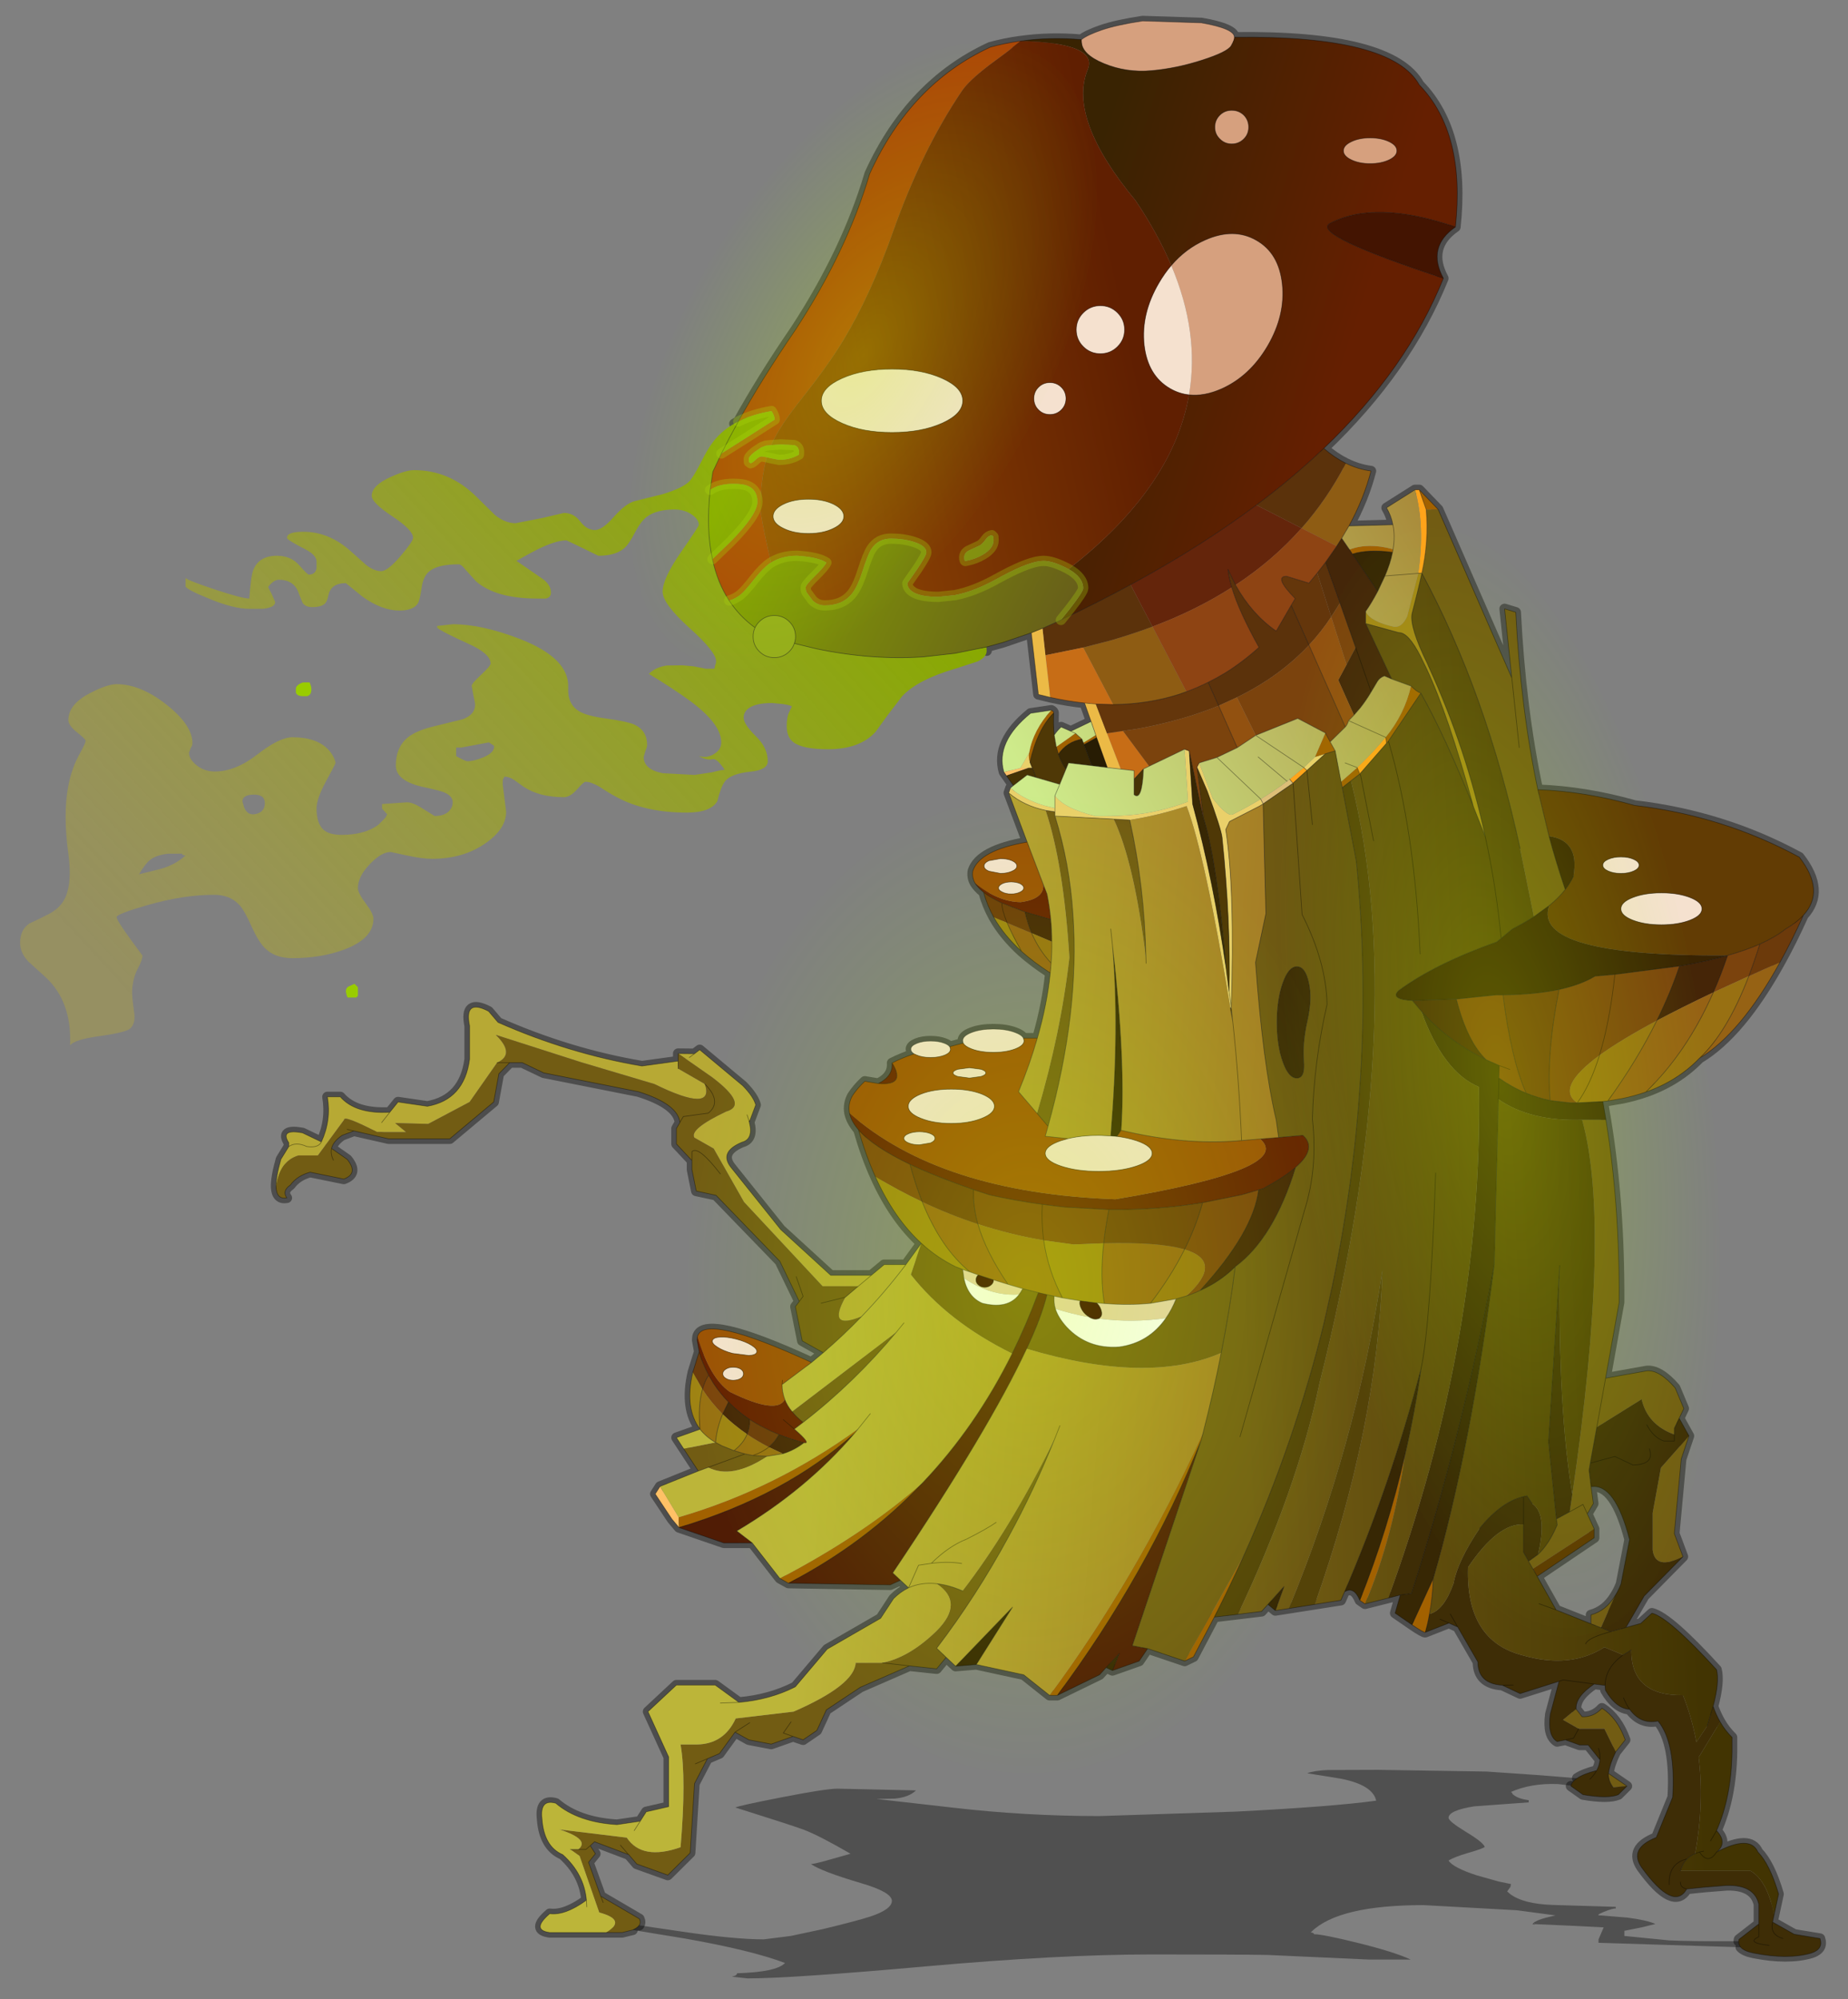 <svg width="245" height="265" xmlns="http://www.w3.org/2000/svg" xmlns:xlink="http://www.w3.org/1999/xlink"><rect width="100%" height="100%" fill="#808080" stroke="none"/><defs><linearGradient y2=".361" y1=".619" x2=".899" x1=".295" spreadMethod="pad" id="c"><stop stop-color="#651f01" offset="0"/><stop stop-color="#392302" offset="1"/></linearGradient><linearGradient y2=".687" y1=".416" x2="1.149" x1=".166" spreadMethod="pad" id="d"><stop stop-color="#601f01" offset="0"/><stop stop-color="#9c5105" offset="1"/></linearGradient><linearGradient y2=".7" y1=".163" x2="1.033" x1=".126" spreadMethod="pad" id="e"><stop stop-color="#88a901" offset="0"/><stop stop-opacity=".4" stop-color="#b6a734" offset=".988"/></linearGradient><linearGradient y2=".782" y1=".414" x2="-.143" x1=".978" spreadMethod="pad" id="f"><stop stop-color="#88a901" offset="0"/><stop stop-color="#63541d" offset=".988"/></linearGradient><linearGradient y2=".579" y1=".492" x2="-.136" x1=".613" spreadMethod="pad" id="g"><stop stop-color="#bcb539" offset="0"/><stop stop-color="#9d6a1e" offset="1"/></linearGradient><linearGradient y2=".35" y1=".818" x2="-.122" x1=".957" spreadMethod="pad" id="h"><stop stop-color="#ceeb8b" offset="0"/><stop stop-color="#a98b3a" offset="1"/></linearGradient><linearGradient y2=".506" y1=".559" x2=".144" x1=".831" spreadMethod="pad" id="i"><stop stop-color="#735d14" offset="0"/><stop stop-color="#423402" offset="1"/></linearGradient><g id="m" stroke-opacity="0" stroke-linejoin="round" stroke-linecap="round" stroke="#f0f" fill="none"><path d="M187.95-293.5v380h-380v-380h380M92.95.6H-97" transform="translate(192.55 294)"/><path d="m187.95-293.5-190 190 190 190m-379.95 0 189.95-190-190-190" transform="translate(192.55 294)"/></g><g transform="translate(1.5 1.5)" id="n"><use xlink:href="#a" width="523.9" transform="translate(-1.5 -1.5)" height="573.55"/><use xlink:href="#b" width="197" transform="matrix(.585 0 .36 .929 184.7 6.7)" height="197"/><use xlink:href="#b" width="197" transform="matrix(1 0 0 1.447 131.65 227.05)" height="197"/><use xlink:href="#b" width="197" transform="matrix(.193 -1.643 .616 -.019 13.3 474.15)" height="197"/></g><g id="a"><path stroke-width="3" stroke-opacity=".4" stroke-linejoin="round" stroke-linecap="round" stroke="#000" fill="none" d="M24.75 564.45q-1 1.15-3.75 1.7-9.95 2-16.75 0-3.55-1.2-2.5-4.25l7.5-1.25 6.25-3.55-1.75-8.2q2.55-8.7 6-12.25 2.25-5.15 12 0-3.3-2.65 0-6.25-4.3-9.8-4.5-23v-4.25q2-1.95 3.45-4.5 1.2-2.1 2.05-4.55-1.9-7.15-1-10.7 13.8-15.25 18.75-16.5l3.25 3 4.3 1.2-5.3-9.2-11.25-11.5 2.5-6.75-2-21.75-2.25-6.75L42.6 410l-1.35-2.85 2.5-6q4.6-5.35 8.25-5l11.95 2.15L60 376.15q-.15-28.7 3.85-53.3l.9-5.35-1.45-.15-4.35-.75q-3.5-.75-6.65-1.85-9.2-3.25-15.55-9.85-11.95-7.2-23.4-28.05-3.45-6.25-6.8-13.75-6.45-7.05 1.2-16.95 22.05-12.05 47.75-15.1 14.4-4.1 28.1-4.6 5-23.85 6.4-51.8l3.25-1-2.1 20.2 21.35-49.2 5.5-5.75h1.25l8.25 5.25q-1.35 2.3-1.85 4.95l12.75.35q-4.35-8-6.4-16.05 3.75-.5 7.3-2.25 3.3-1.65 6.4-4.35-24.1-23.15-34.7-49.65 4.9-9.15-3.5-15-2.95-27.55 10.5-41.5 8-14.5 53.65-13.9-.05-2.5 9.55-4.2L198.25 2q7.55 1.15 11.9 2.65 4.3 1.5 5.85 2.8 9.1-.8 17.6.4h.1l.3.05q4.3.6 8.45 1.75 23.1 10.7 35 37 6.7 22.75 21.5 45.5 9.75 14.35 16.6 26.8l1.15.65m29.5 439.8 3.05.75h21q5.5-.75 0-5.5-4.45.6-10.65-3.95.7-7.7 6.9-13.3 5.45-2.35 6-10.5.65-5.8-4-4.5-6.45 5.55-17.75 6.25l-6.75-1-1.75-2.75-6.5-1.5v-14.5l6-13.25-8.25-7.75h-11.25l-6.9 5.05q-9.05-.8-16.35-4.55l-9.25-11-15.5-9-3.75-5.75q-2-2-4.35-3.15l2.35-2.2 3 1.35 29.5-.5 2.5-1.4 8-10.35h8.25l13-4.5 2.05-2.45 4.85-7.35-1.4-2.2-11.1-4.5 6.35-9.75-6.85-2.45v-.05q4.55-6 2.1-16.6l-1.85-6 .6-3.4-.1-1q-1.8-6.95-33.1 7.55l-3.4-2.85 6.1-3.45 2-10-1.15-1.5 5.65-11.75L322 344.9l5.75-1.25 1.25-6.25v-2.65l4.5-4.85v-4.5l-1-1.75q.55-5.4 12-9l27.5-5.5 6.25-3h3.6l3.15 3.25 1.5 8.25 12.75 10.75H417l10.05-2.3 3.45 1.3q2.55 1.75 3.05 3.8l-4.55 3.2q-3.35 4.15 1 5.75l9.75-2q3.75 1 5.75 3.75 2.5 1.75 1 3.75 2.95.55 3.15-3.1.1-2.8-1.4-8.15l-2.3-3.75v-1.1q2.65-4.1-3.95-2.9l-5.5 2.65q-2.9-6.3-1.75-13.15H431q-4.4 5.05-14.35 4.5l-2.4-3-8.5 1.25q-10.7-1.9-12.25-13.75v-9.75q1.65-8-5.5-4.25l-2.75 3.25q-20.55 9.15-41.75 12.75L333 305.7v-2.2l-4.75.05-1.5-1.15-12.5 10.5q-3.1 3.2-3.75 5.6l1.85 4.95v.15q-1.25 4.9 2.15 5.8 6.65 2.8 3.25 7.25l-14.5 18.25-14.5 13.35h-11.8l-3.7-3.1h-6.3l-4.5-6.25q7.95-7.35 13.35-19.45 2.8-6.25 4.9-13.7 2.1-2.45 2.6-4.85.5-2.55-.8-5-1.5-2.3-3.65-4.3l-3.9.65q-4.3-2.1-4-6-2.9-1.5-6.4-2.65.95-.6.95-1.35 0-1-1.7-1.7-1.65-.7-4.05-.7t-4.1.7q-1 .4-1.4.95l-3.95-1.05.15-.7q0-1.4-2.6-2.4t-6.3-1q-3.7 0-6.3 1-1.9.7-2.4 1.65h-4.05q-2.85-9.9-3.75-19.05 4.65-3 8.3-6.25 5.15-4.75 8.1-10 1.95-3.55 2.95-7.3 1.65-1.35 2.5-2.7.95-1.75.6-3.55-1.95-6-15.75-8.4l5.35-14.35-.5-1.45-.85-.7 2.75-3.95q2.5-8.75-7.75-17.15l-6-.9q-.7.35-.7.8.15 3.5-.15 6.45-.85-1.25-2-2.35l-2.8 1.25-5.9-2.85 1.9-5.4q4.85-.5 9.95-1.65l3.45-.85 2.05-18 8.15 2.8 4.85 1.35-.05 1.1m-176 249 .65-4.9q-6.9-1.1-11.15 15.4l2.5 13q.75 1.95 1.75 3.5 2.65 4.35 6.95 5.5v2.6l10.1-4.05 5.5-9.8-16.55-11.25v-2.6l2-4.4-1.75-3m6.5 82.5-3.5 2.5q-7.25 1.25-10.25 0l-2.5-2.5 5.35-3.7q-.35-2.75-2.1-6.3l-2.75-3.5q2.3-6.4 6.75-9.25 2.4 2.65 5.75 2.5l1.75-2.25q.2-3.65-5.25-7.3l-3.15.4-.1 1.4q-3.1 5.35-7.05 5.6-3.2 4.45-8.2 3.4-5.2 6.35-4.25 22.25l4.75 11.75q8.05 3.2 4.25 8.75-9.3 12.95-13.1 6.3l-5.4-.55-6.25-.5q-8-.15-9.25 5.5v5.75l5.75 4.5.1.55m46.85-47.6q-1.9-1.3-5.65-2.25-.85-1.55-.95-3.15l3.4-4.3h2.5l4.1-1.5 2.4.5q2.85-1.7 2-8l-2.55-9.6 11.3 3.6 5.15-2.45q7.1-.45 7.1-6.8l5.85-10.2 2.55-1.15 6.85 2.7q.35.2 3.85-2.2l4.9-3.4-1.5-5.3 10.25 2.6 1.5-1.05q1.7-4.15 4.4-2.5l1.1 2.5 19 3 2.15-1.8 1.85 2.05 13.7 1.65 6.05 11.6 2.55 1.25 10.75-3.65 2.45 3.65 7.75 2.75 1.85-.85 1.9 2.1 12.25 6h2.25l7.5-6 13.75-3 6 .5 2.75-2.6 2.75 3.35 7.9-.85 14.25 6.25 9.85 6.6 2.75 6 4 2.75 2.9-1 6.35 2.25 6.5-1.25 4-2.25 4.5 6.25 3.5 1.5 3.75 7.25 1.25 20.25 6.5 6.5 9-3.25 2.35-2.75h.05l9.85-3.75 1.25 1.15-1.5 2.35 2 2.5-3.55 9.9-11.2 6.6q-.5 1.05.05 1.9"/><path fill-rule="evenodd" fill="#d6a07e" d="M170.15 5.25q-.05-2.5 9.55-4.2L196.75.5q7.55 1.15 11.9 2.65 4.3 1.5 5.85 2.8v.45q0 3.85-6.55 6.55-6.5 2.7-13.75 2.05-7.25-.65-14.65-3.05-7.45-2.4-8.5-4.25-1.05-1.9-.9-2.45M167.4 28q1.45-1.4 3.5-1.4t3.45 1.4q1.45 1.45 1.45 3.5t-1.45 3.45q-1.4 1.45-3.45 1.45-2.05 0-3.5-1.45-1.4-1.4-1.4-3.45 0-2.05 1.4-3.5m15.9 81.65q-4.35.5-9.35-1.7-8.3-3.7-13.5-12.65-5.15-8.95-4.2-17.95.95-9.05 7.5-12.8 6.55-3.8 14.85-.1 5.65 2.5 9.85 7.45-8.25 19.65-5.15 37.75m-52.55-75q3.2 0 5.45 1.1 2.3 1.1 2.3 2.65 0 1.55-2.3 2.65-2.25 1.1-5.45 1.1t-5.5-1.1Q123 39.95 123 38.4q0-1.55 2.25-2.65 2.3-1.1 5.5-1.1" transform="translate(1.5 1.5)"/><path fill-rule="evenodd" fill="#431401" d="M109.5 75.65q4.9-9.15-3.5-15 23.3-8.05 36.5-1 5.35 3.3-33 16" transform="translate(1.5 1.5)"/><path fill-rule="evenodd" fill="#ac4806" d="m318.95 126.8 2.5 5.35.75 5.25q-2.5-1.75-6.7-1.75-2.65 0-3.95.5-3.05 1.15-3.05 4.75 0 3.7 7.9 11.75l5.15 5q-1.45 6.85-4.85 12.1-1.8-.55-3.25-1.7-1.35-1.1-4.1-4.65-2.55-3.25-4.6-4.65l-.2-.1.95-4.2q2.1-9.6 2.1-11.5 0-8.65-1.85-15.05l1.5-.25q.75 0 1.75.95 1 1 1.5 1.05.25-.25.45-.35l.05-.9q0-.75-1.75-2.1l-1.9-1.3-1.3-.5-1.55-.15-.15-.3q-2.15-5-8.6-13.15-7.95-10.1-12.25-17.3-7.85-13.15-14.3-31.45-8.35-23.85-20-41.2-1.95-2.95-8-7.6-6-4.4-6.8-5.2l-2-1.6.1-.15q4.3.6 8.45 1.75 23.1 10.7 35 37 6.7 22.75 21.5 45.5 9.75 14.35 16.6 26.8-4.1-2.1-9.65-3.05-.9 1.4-.9 2.5l8.15 5.25 7.3 4.65" transform="translate(1.5 1.5)"/><path fill-rule="evenodd" fill="#f5e1cf" d="M231.35 297.5q.5-.95 2.4-1.65 2.6-1 6.3-1 3.7 0 6.3 1 2.6 1 2.6 2.4l-.15.7q-.5.95-2.45 1.7-2.6 1-6.3 1-3.7 0-6.3-1-2.6-1-2.6-2.4l.2-.75m21.4 2.5q.4-.55 1.4-.95 1.7-.7 4.1-.7 2.4 0 4.05.7 1.7.7 1.7 1.7 0 .75-.95 1.35l-.75.35q-1.65.7-4.05.7t-4.1-.7q-1.65-.7-1.65-1.7 0-.4.25-.75m-64.3-228.1q1.95 2.3 3.6 5.15 5.2 8.95 4.25 18-1 9-7.55 12.8-2.6 1.5-5.45 1.8-3.1-18.1 5.15-37.75M209 83.65q2.9 0 4.95 2.05 2.05 2.05 2.05 4.95 0 2.9-2.05 4.95-2.05 2.05-4.95 2.05-2.9 0-4.95-2.05-2.05-2.05-2.05-4.95 0-2.9 2.05-4.95 2.05-2.05 4.95-2.05m14.65 31.75q-1.95 0-3.3-1.35-1.35-1.35-1.35-3.3 0-1.95 1.35-3.3 1.35-1.35 3.3-1.35 1.95 0 3.3 1.35 1.35 1.35 1.35 3.3 0 1.95-1.35 3.3-1.35 1.35-3.3 1.35m66.3-4q0 3.85-6 6.55-6 2.7-14.5 2.7t-14.5-2.7q-6-2.7-6-6.55 0-3.85 6-6.55 6-2.7 14.5-2.7t14.5 2.7q6 2.7 6 6.55m11 30.2q3 1.5 3 3.55t-3 3.5q-3 1.5-7.25 1.5t-7.25-1.5q-3-1.45-3-3.5t3-3.55q3-1.45 7.25-1.45t7.25 1.45M54.3 245.3q1.55-.7 3.7-.7 2.15 0 3.7.7 1.55.7 1.55 1.7t-1.55 1.7q-1.55.7-3.7.7-2.15 0-3.7-.7-1.55-.7-1.55-1.7t1.55-1.7m-16.35 11.15q3.45-1.35 8.3-1.35 4.85 0 8.3 1.35 3.45 1.35 3.45 3.3 0 1.95-3.45 3.3-3.45 1.35-8.3 1.35-4.85 0-8.3-1.35-3.45-1.35-3.45-3.3 0-1.95 3.45-3.3m196.7-10.75q1.4-.6 3.35-.6l3.35.6q1.4.65 1.4 1.55t-1.4 1.5l-3.35.65q-1.95 0-3.35-.65-1.4-.6-1.4-1.5t1.4-1.55m2.8 6.7q1.1.55 1.1 1.25t-1.1 1.2q-1.05.55-2.55.55-1.5 0-2.6-.55-1.05-.5-1.05-1.2t1.05-1.25q1.1-.5 2.6-.5t2.55.5m-33.25 73.8 1.8-.15 3.5-.15q5 0 8.9.95l2.05.6q4.55 1.55 4.55 3.7 0 2.15-4.55 3.7-4.55 1.55-10.95 1.55-6.4 0-10.95-1.55-4.55-1.55-4.55-3.7 0-2.15 4.55-3.7 2.55-.85 5.65-1.25m42.8-20.05 3.35.45q1.4.45 1.4 1.05 0 .6-1.4 1.05l-3.35.45-3.35-.45q-1.4-.45-1.4-1.05 0-.6 1.4-1.05l3.35-.45m5.25 6.25q5.2 0 8.85 1.45 3.65 1.5 3.65 3.55t-3.65 3.5q-3.65 1.5-8.85 1.5-5.2 0-8.85-1.5-3.65-1.45-3.65-3.5t3.65-3.55q3.65-1.45 8.85-1.45m6.05 13q1.35-.55 3.2-.55t3.15.55q1.35.55 1.35 1.35t-1.35 1.35q-1.3.55-3.15.55l-3.2-.55q-1.3-.55-1.3-1.35t1.3-1.35m51.9 61.8q1.75-1.1 4.4-1.8 2.65-.7 4.65-.6 2.05.1 2.3 1 .25.85-1.5 1.95-1.7 1.1-4.35 1.8l-4.7.6q-2.05-.1-2.3-.95-.25-.9 1.5-2m3.15 6.95q.9-.55 2.2-.55 1.25 0 2.1.55.9.55.9 1.35t-.9 1.35q-.85.55-2.1.55-1.3 0-2.2-.55-.8-.55-.8-1.35t.8-1.35" transform="translate(1.5 1.5)"/><path fill-rule="evenodd" fill="#9c0" d="M437.9 195.65q0-.7.25-1.3l.25-.7h1.75q.45 0 1.3.5.95.65.95 1.25v1.2q-.35 1.05-2 1.05h-1.3q-1.2-.35-1.2-2m-13 90-.5-.5v-2.5l1-1 1.55.7q.95.4.95 1.55l-.25 1.15-.25.6h-2.5" transform="translate(1.5 1.5)"/><path fill-rule="evenodd" fill="#b7a934" d="M265.45 363.65h6.3l3.7 3.1h11.8l14.5-13.35 14.5-18.25q3.4-4.45-3.25-7.25-3.4-.9-2.15-5.8v-.15l.1-.35.55-1.7-.55 1.7-.2.1L309 317q.65-2.4 3.75-5.6l12.5-10.5 1.5 1.15 4.75-.05-9.9 6.95q-10.6 8.1-4 10 10.65 5.1 9.2 7.6l-5.6 3.2-8.8 15.6-22.8 24.6h-10.35l-3.8-3.2 3.8 3.2 3.75 3.2q5.45 9.85-4.75 5.6-6.75-7.05-12.8-15.1m66.05-59.45 10.5 1.45q21.2-3.6 41.75-12.75l2.75-3.25q7.15-3.75 5.5 4.25v9.75q1.55 11.85 12.25 13.75l8.5-1.25 2.4 3q9.95.55 14.35-4.5h3.75q-1.15 6.85 1.75 13.15l5.5-2.65q6.6-1.2 3.95 2.9v1.1l2.3 3.75q1.5 5.35 1.4 8.15-1-7.7-6.55-9.3H436l-7.6-10.4q.15-1.45-9.6 3.6h-8.4l3.2-2.65-9.6.25-12-6.4-8-11.5q-5.35-2.45.4-8.1l-24.8 8-21.2 6.35q-17.55 8.65-14.65 0l7.75-4.5v-2.2m-3.25-1.05-1.5-1.1 1.5 1.1m116.2 26q-2.1-1.45-5.2 0-3.4.5-4.25-1.35.85 1.85 4.25 1.35 3.1-1.45 5.2 0m-26.95-7-2.35-3 2.35 3" transform="translate(1.5 1.5)"/><path fill-rule="evenodd" fill="#725c13" d="M331.5 302v4.4l-7.75 4.5q-2.9 8.65 14.65 0l21.2-6.35 24.8-8q-5.75 5.65-.4 8.1h-3.65H384l8 11.5 12 6.4 9.6-.25-3.2 2.65h8.4q9.75-5.05 9.6-3.6l7.6 10.4h5.6q5.55 1.6 6.55 9.3-.2 3.65-3.15 3.1 1.5-2-1-3.75-2-2.75-5.75-3.75l-9.75 2q-4.35-1.6-1-5.75l4.55-3.2q-.5-2.05-3.05-3.8l-3.45-1.3-10.05 2.3h-17.75L385 316.15l-1.5-8.25-3.15-3.25h-3.6l-6.25 3-27.5 5.5q-11.45 3.6-12 9l1 1.75v4.5l-4.5 4.85v2.65l-1.25 6.25-5.75 1.25-18.5 19.25-5.65 11.75 1.15 1.5-2 10-6.1 3.45q-5.8-5-11.15-10.6 10.2 4.25 4.75-5.6l-3.75-3.2h10.35l22.8-24.6 8.8-15.6 5.6-3.2q1.45-2.5-9.2-7.6-6.6-1.9 4-10l9.9-6.95m-1.6 115.4-4.25 6.5-2.85-1.05q-6.95 3.55-17.15-3.25l4.2-.25 2.25-.45 3.2-.95 3.45-1.4 1.9-1 9.25 1.85m22.5 141.25h-4.65l-3.05-.75q-1.4-.6-1.9-1.35-.55-.85-.05-1.9l11.2-6.6 3.55-9.9-2-2.5 1.5-2.35-1.25-1.15-9.85 3.75h-.05l-2.35 2.75-9 3.25-6.5-6.5-1.25-20.25-3.75-7.25-3.5-1.5-4.5-6.25-4 2.25-6.5 1.25-6.35-2.25-2.9 1-4-2.75-2.75-6-9.85-6.6-14.25-6.25-7.9.85-2.75-3.35 2.75-2.65q-11.55-15.3-20.8-32.45-7.45-13.7-13.4-28.6 12.85 26.25 26.7 44.3 4-1.75 7.5-2.1-8.15 5.5 0 13.75 7.9 7.75 15.75 9.35H280q.35 6.5 18 14.25l16.8 2q3.4 7.45 11.2 7.6h4.8q-1.7 9.95 0 30 11.15 3.95 15.6-2.8l19.6-2.4q-9.1 2.95-5.5 5.85h2.25l-2.65 1.9-5.7 16.5q-8.1 2.2-2 5.85M40 448.9l2.5-6.75-2-21.75-2.25-6.75 8.15 9.3 2.4 13.2v10.8q-.75 6.05-8.8 1.95m1.1-40.4-1.35-2.85 2.5-6q4.6-5.35 8.25-5l11.95 2.15-3.95-22.15q-.15-28.7 3.85-53.3h6.9Q60.7 352.3 72.1 430.7l.75 5.1 3.85 2.1-.2 1.75q2.35 5.6 5.55 8.6l2.75 2-1.25 2.2-17.8-11.65 2-4.4 1.25-2.75 3.85 2.15-3.85-2.15-1.25 2.75-1.75-3 .65-4.9.6-4.85-.35-2.05-1.9-10.5-2.55-14.3L65 411.1l-13-8.15q-1.7 7.45-9.5 10.3v-1.85l-1.4-2.9m41-183.55q5-23.85 6.4-51.8l3.25-1-2.1 20.2 21.35-49.2h3.5q-.8 9.3 1.25 18.55v.05Q97 196.8 87.25 242.15l-4 19.9-4.45-3.25q-2.85-2.35-4.65-4.7 2.55-7.55 4.7-15.55l3.25-13.6m248.9 97.2-1-1.75-7.25-1q-4.1-3.35 1-8.5-5.1 5.15-1 8.5l7.25 1 1 1.75m-11.75 15q6.45-8.4 8.25-6.5v2.6-2.6q-1.8-1.9-8.25 6.5m108.25-13-1.95.45 1.95-.45m4 9q.9-1.8.55-3.45.35 1.65-.55 3.45M173.95 389.4q-2.55-12.95-4.05-25.15 4.35 4.35 10.2 6.95 1.9.9 4 1.6l2.95.85q1.25 3.15 2.95 5.6 4.95 7.2 13.5 8.4 9.2.7 15.25-5.75 2.45-2.7 3.3-5.35.55-1.85.35-3.7l2.1-.45q1.5 6.35 5.9 15.8-35.15 10.55-56.45 1.2m48.25-156.75v-1.25l2.7-.4q-5.2 15.65-6.9 42.95 2.5 22.15 9.4 45.5l-3.2 3.8q-9.25-33.5-7.25-61.8 1-15.15 5.25-28.8m-21.7 1.15 4.65-.25q-5.95 12.6-9.35 40.5.4-20.8 4.7-40.25m31.05 136.85q.45.95 1.05 1.7 3.25 4.4 10.65 2.55 4.2-1.8 5.35-7.3l.35-2.55 2.05-.8q5.4-2.65 9.95-6.85l3.05 9.15q-10.75 13.8-29.4 23.05-4.15-8.5-7.6-17.8l4.55-1.15m65.7-3.5-2 5.75 1.1 1.5-1.1-1.5 2-5.75M290 374.9l-7-1.75 7 1.75M87.5 212.65l2.15-20.3-2.15 20.3m210.95 193.9q-1.3 1.65-3.2 3.15-14.85-11.6-27.1-26.4l30.3 23.25m13.65 12.35 10.7 3.95-10.7-3.95m-39.85 61-7.85.9 7.85-.9m26.5 17.25 2.25 3.25-2.85 1 2.85-1-2.25-3.25m12 .25 4.25 2.75-4.25-2.75M66.7 468.5l-2.9 1.15-4.05-9.25q2.65 4.35 6.95 5.5v2.6m4.3 24.9 3.8 3.15-4.55 2.6H62.8l-3.3 6.75-2.75-3.5q2.3-6.4 6.75-9.25 2.4 2.65 5.75 2.5L71 493.4m-9.4 18.8q.25 1.75-1.3 4.05l-4.05-.35 5.35-3.7m298.9 22.2h-2.25l-1.25-1.1 1.25 1.1h2.25m-12.25-1.25-2.35 2.75 2.35-2.75m5 16.75.7-1.85-.7 1.85m-26.75-40.5-3.5-1.5 3.5 1.5" transform="translate(1.5 1.5)"/><path fill-rule="evenodd" fill="#96ad1c" d="M309.2 177.65q.55 1.2.55 2.6 0 2.55-1.8 4.35-1.8 1.8-4.35 1.8t-4.35-1.8q-1.05-1.05-1.45-2.35-.35-.95-.35-2 0-2.55 1.8-4.35 1.8-1.8 4.35-1.8t4.35 1.8q.8.8 1.25 1.75" transform="translate(1.5 1.5)"/><path fill-rule="evenodd" fill="#8e5c13" d="M136.9 147.95q-4.35-8-6.4-16.05 3.75-.5 7.3-2.25 5.3 10.35 12.85 18.95l-10.2 5.25-1.45-2.3-2.1-3.6m68.4 52.15q-10.1-.1-19.15-3l-2.1-.75 9.85-19q5.85 2.2 12.2 4.05l7.9 2.05-8.7 16.65" transform="translate(1.5 1.5)"/><path fill-rule="evenodd" fill="#5b320b" d="M137.8 129.65q3.3-1.65 6.4-4.35 8.85 8.5 19.55 16.55-6.55 3.4-13.1 6.75-7.55-8.6-12.85-18.95m32 35.55 2.2-4.55q-.25 2.35-1.1 5.25-2.1 7.05-7.9 17.5 4.75 4.3 9.85 7.5 2.4 1.45 4.9 2.7l-3.05 6.85-5.3-2.45q-12.35-6.05-20.9-15.25l5.15-11.65 4.35 7.55q7.1-4.95 11.8-13.45m24.1 12.15 6.35-12.25q9.6 5.25 20.2 10.3l1.55.75 3.8 1.7-.85 7.85-10.95-2.25-7.9-2.05q-6.35-1.85-12.2-4.05m-50.2-18.8 2.4 3.15-4.05 12.8-2.55-4.05 4.2-11.9" transform="translate(1.5 1.5)"/><path fill-rule="evenodd" fill="#c76d16" d="M223.55 198q-5.1 1.15-9.95 1.65l-3.25.3-5.05.15 8.7-16.65 10.95 2.25-1.4 12.3m-21.1 9.8 4.65.7-4 10.45-3.85.45v2.5l-2.75-3-1.65-.8 7.6-10.3" transform="translate(1.5 1.5)"/><path fill-rule="evenodd" fill="#ecba46" d="m229.05 179.15-2.05 18-3.45.85 1.4-12.3.85-7.85 3.25 1.3m-15.45 20.5-1.9 5.4-1.35 3.95-.25.75-3.1 8.75-3.9.45 4-10.45 3.25-8.55 3.25-.3" transform="translate(1.5 1.5)"/><path fill-rule="evenodd" fill="#64250b" d="M170.9 165.9q.85-2.9 1.1-5.25l-2.2 4.55q-10.95-7.25-19.15-16.6 6.55-3.35 13.1-6.75 16.15 12.15 36.5 23.25l-6.35 12.25q-12.7-4.8-23-11.45" transform="translate(1.5 1.5)"/><path fill-rule="evenodd" fill="#ead06a" d="m235.1 224.45.5 1.45q-4.35 3.75-10.7 5.1l-2.7.4v1.25l-17.05.9-4.65.25q-8.65-1.4-16.5-4.05-5.3 14-12.7 58.9l-.25-.05.55-4.35.05-.25-.05.25-.55 4.35q-1.1-34.6 1.6-52l-1.1-2.35-8.7-4.5-1.05-.65.7-1.4q3.85 2.35 8.15 4.5 1.5.7 5.75-4.7l3.95-10.35.65 1.25-3 7q-4.05 11.05-4.3 13.55-2.5 24.3-2.05 45.05l.7-5.35.15-1.25q3.6-25.5 9.75-48.25l1-15.5 1.35-.5-1 15.3q8.45 3.25 17.2 3.95 4.85.35 9.7.25 8.95-2.2 11.7-5.95v3.65l2.9-.7q6.1-1.8 10-5.2m-88.35-9.05 3.25 3.1-.9.85-5.3-4.85 2.95.9m85.5 3.25h-3.5l.7-1.7q.45-1.55.25-2.7l2.55 4.4m-10.05 11.7v1.05-1.05" transform="translate(1.5 1.5)"/><path fill-rule="evenodd" fill="#ffc166" d="m237 219.8-.75 1.1-6.4-2.25h2.4l4.75 1.15m99.75 208.6 1.4 2.2-4.85 7.35-2.05 2.45.1-3 5.4-9" transform="translate(1.5 1.5)"/><path fill-rule="evenodd" fill="#473305" d="m236.25 220.9-2 2.85-4-3.1-2.6.75 1.1-2.75h1.1l6.4 2.25m-39.75-2 2.75 3v4.5q-2.35 2.05-2.75-7.5" transform="translate(1.5 1.5)"/><path fill-rule="evenodd" fill="#a26100" d="M222.55 202.55q0-.45.7-.8 5.2 5.65 6.45 12.5.2 1.15-.25 2.7-2.15-9.65-6.9-14.4M302 455.25l-2.5 1.4q-22.3-11.65-38.9-29.3 17.1 15.15 41.4 27.9m-191-312.1 5.5-5.75-2 5.75H111m13.25 12.5-.15-.9q7.15-2 12.65.1l-.85 1.3q-4.65-1.45-11.65-.5m-8.2 41.1q1.15-.35 2.85-2.05 1.9 8.25 7.35 14.95l-.25 1.75-.55-.65-9.4-14m26.3 14.25 1.4-2.6 3 7-2.95-.9-2.9-.9 1.45-2.6m-8.6 9.35.75-1.85 4.7 4.15-.35 1.7-2.55-2-2.55-2m33.6 228.15 17.2 30.9-2.55-1.25-6.05-11.6q-4.55-9-8.6-18.05m12.4-33.65-.55-2.15q19.4 42.5 44.55 76.7h-2.25q-26.05-35.25-41.75-74.55m-47.5 47.85q-8.05-18.95-11.6-43.5 4.95 21.85 13.1 42.45l-1.5 1.05m82.1-252.5 1.9-1.7 5.55 3.95-.6 2.15q-2.55-3.65-6.85-4.4m-4.25-.45.25-.75 3.6 2.25-.2.55-3.65-2.05m70.2 203.1-1.05-1.3q24.15 17.65 52.1 25.85l-.1 3q-31.05-9.4-50.95-27.55m-166.75 52.8q-.95-5-1.1-10.35l6.15 13.5q-3.5 2.4-3.85 2.2-.75-2.65-1.2-5.35" transform="translate(1.5 1.5)"/><path fill-rule="evenodd" fill="#372704" d="M126.45 162.55q-1.55-3.65-2.2-6.9 7-.95 11.65.5l-7.35 10.9-2.1-4.5m-5.8 256.65-.05-.25q-2.8-12.2-4.6-24.8 8.9 34.1 22.15 65-2.7-1.65-4.4 2.5-8.15-20.6-13.1-42.45m-25.9-55.55q9.35 50.05 24 96l3.25.45 1.5 5.3-4.9 3.4-6.15-13.5q-10.95-38.05-17.7-91.65m119-151.85.2-.55.4-1.05q4.3.75 6.85 4.4-.85 2.45-2.2 4.4l-.75-1.85-6.8.8 2.3-6.15m-30.5 1.85-1 15.5q-6.15 22.75-9.75 48.25 2.65-31.1 6.4-43.5l.2-.6.15-.55 4-19.1M203 324.4q-1.35-20.25 2.5-53.95-2.1 23.8.5 55.6l-1.8.15-1.2-1.8m48 156.5-6-.5-10.5-16.75L251 480.9m-43.65.4-1.85.85-2-5 3.85 4.15m-49.1-16.65-2.5-7 4.65 5.2-2.15 1.8" transform="translate(1.5 1.5)"/><path fill-rule="evenodd" fill="#4f3806" d="M222.4 209q.3-2.95.15-6.45 4.75 4.75 6.9 14.4l-.7 1.7-1.1 2.75-6.85 2-1.8-4.4q1.35-1.95 2.2-4.4l.6-2.15.6-3.45m-49.9 68.4-.15 1.25-.7 5.35q-.45-20.75 2.05-45.05.25-2.5 4.3-13.55l3-7-1.85 14.35-.05.55-.2.6q-3.75 12.4-6.4 43.5" transform="translate(1.5 1.5)"/><path fill-rule="evenodd" fill="#64360b" d="m153.65 171.1-5.15 11.65q-3.55-3.85-6.45-8.25l4.05-12.8 2.4 2.95 6.5-2q3.85 0-2.5 6.5l1.15 1.95m21.05 29.35 3.05-6.85q3.05 1.55 6.3 2.75l2.1.75q9.05 2.9 19.15 3l5.05-.15-3.25 8.55-4.65-.7-4.4-.65q-12.85-2.4-23.35-6.7" transform="translate(1.5 1.5)"/><path fill-rule="evenodd" fill="#7b430d" d="M279.2 324.25q-2.1 7.45-4.9 13.7-6.75 4.1-13.6 7.35 1.95-5 3.55-10.95 10.75-5.2 14.95-10.1m-130.7-141.5q8.55 9.2 20.9 15.25l-5.45 11.1-12.2-4.95-8 4.25-1.4 2.6-4.4-4.35 10.55-23.9m-9-12.3 2.55 4.05-4.45 13.95-2.65-5 4.55-13m29.8 42.25 5.4-12.25q10.5 4.3 23.35 6.7l4.4.65-7.6 10.3-10.25-4.95-1.35.5-4 19.1h-.1L181 218.4l-.65-1.25-5.15-1.6-5.9-2.85m-77.1 72.2h2.05l11.5 1.2q-3.15 12.4-8.65 17.7l-3.8 1.7.1 3.65q-3.8 2.7-7.9 4.4 4.4-10.05 6.7-28.65m-1.95 21.75 3.05-1.15-3.05 1.15m-72.55-36.6q4.05 1.8 9.35 3.3 1.9 5.65 4.15 10.8l-10.3-4.75q-1.65-4.4-3.2-9.35m23.3 6.4 18.75 2.45 5.75.5q4.1 2.5 10.45 3.9 3.7 18.55 2.6 32.4l-5.8.7h-2.1q6.45-4.35-6.4-13.85-6.15-4.5-16.65-10.15-3.95-8-6.6-15.95m18.75 2.45q1.5 13.95 4.5 23.65-3-9.7-4.5-23.65m103.35 62.9 4.95 1.45 11.3 2.3q1.9 6.9 5.25 13.65-11.6 3.5-.5 13.6-2.1-.7-4-1.6-15.5-17.05-17-29.4m43.45 5.75 12.7-.7 6.6-.8q7.65-1.05 15.4-2.8l4.55-1.5q.2 4.75-1.25 10.05-9.45 3.1-19.1 4.75l-8.65 1.2-8.75-.35q-.5-4.65-1.5-9.85m19.3-1.5q.3 5.4-.4 10.5.7-5.1.4-10.5m91.05 57.7q2.3-2.35 4.1-5.1l.25-.35 1.4-2.4q1.15 1.8 1.8 4.15-2.5 3.85-5.85 7.25l-1.7-3.55" transform="translate(1.5 1.5)"/><path fill-rule="evenodd" fill="#271c03" d="m207 218.5 3.1-8.75 3.65 2.05-2.3 6.15-4.45.55" transform="translate(1.5 1.5)"/><path fill-rule="evenodd" fill="#651f01" d="M245.4 252.2q-.85 1.35-2.5 2.7-2 1.6-5.3 3.15h-.05l-6.65 2.6-7.5 2.2q.35-3.8 1.1-7.45l1.1-2.85q-.45 4.3 6.55 5.25 6.6-.1 13.25-5.6m24.05 52.55q-.3 3.9 4 6-8.2.75-4-6m12.35 14.65q-.5 2.4-2.6 4.85-4.2 4.9-14.95 10.1-7.6 3.6-18.45 7.4l-4.55 1.5q-7.75 1.75-15.4 2.8l-6.6.8-12.7.7q-13.8.2-27.2-2l-11.3-2.3-4.95-1.45-1.35-.4q-6.1-3.3-9.35-6.15-6.35-5.55-2.15-9.35l7.05.6 5.35.45q-10.05 8.8 42 17.6 50.85-1.85 77.15-25.15m44.1 65.25.1 1-.6 3.4q-.85 3.25-2.75 6.85l-1.4 2.4-.25.35q-1.8 2.75-4.1 5.1-2.75 2.8-6.15 5.1-3.85 2.5-8.5 4.4-3.4 1.35-7.25 2.4-2.3.45 2.8-4l-2.55-1.95q1.9-1.5 3.2-3.15 1.4-1.7 2.1-3.55 2.3 4.55 15.95-2.2 5.8-4.05 9.4-16.15M301 408.9l-3.2 2.75 3.2-2.75" transform="translate(1.5 1.5)"/><path fill-rule="evenodd" fill="#452507" d="M169.9 364.25q-11.2-8.35-17.5-29 3.25 2.85 9.35 6.15l1.35.4q1.5 12.35 17 29.4-5.85-2.6-10.2-6.95m-51.4-77.7-2.6 3.1q-7.85 8.8-18.8 14.15 5.5-5.3 8.65-17.7l12.75.45m-87.3-2.4q-2.25-5.15-4.15-10.8 6.1 1.75 13.95 3.1 2.65 7.95 6.6 15.95-7.2-3.85-16.4-8.25m192.2-21.3 7.5-2.2q-.75 3.3-1.95 6.2l-5.85 2.5q0-3.3.3-6.5m93.5 140.9 1.7 3.55q-3.2 3.15-7.1 5.85-.85-2-.75-4.3 3.4-2.3 6.15-5.1m-21.9 11.9q3.85-1.05 7.25-2.4 1.15 2.15 2.95 3.65l-4.1 1.95q-3.3-1-6.1-3.2" transform="translate(1.5 1.5)"/><path fill-rule="evenodd" fill="#9c5105" d="M230.25 240.25q13.8 2.4 15.75 8.4.35 1.8-.6 3.55-6.65 5.5-13.25 5.6-7-.95-6.55-5.25l4.65-12.3m-2.95 57.25h4.05l-.2.75q0 1.4 2.6 2.4t6.3 1q3.7 0 6.3-1 1.95-.75 2.45-1.7l3.95 1.05q-.25.35-.25.75 0 1 1.65 1.7 1.7.7 4.1.7 2.4 0 4.05-.7l.75-.35q3.5 1.15 6.4 2.65-4.2 6.75 4 6l3.9-.65q2.15 2 3.65 4.3 1.3 2.45.8 5-26.3 23.3-77.15 25.15-52.05-8.8-42-17.6l5.4.45q16.35 1.5 34.95-3l1.2 1.8q-3.1.4-5.65 1.25-4.55 1.55-4.55 3.7 0 2.15 4.55 3.7 4.55 1.55 10.95 1.55 6.4 0 10.95-1.55 4.55-1.55 4.55-3.7 0-2.15-4.55-3.7l-2.05-.6 6.6-.7-.8-2.9 3.2-3.8 5.35-6.3q-3.3-8.05-5.45-15.65m65.5 94.7q31.3-14.5 33.1-7.55-3.6 12.1-9.4 16.15-13.65 6.75-15.95 2.2.8-2.1.8-4.35l-8.55-6.45m-58.15-146.5q-1.4.65-1.4 1.55t1.4 1.5q1.4.65 3.35.65l3.35-.65q1.4-.6 1.4-1.5t-1.4-1.55l-3.35-.6q-1.95 0-3.35.6m2.8 6.7q-1.05-.5-2.55-.5-1.5 0-2.6.5-1.05.55-1.05 1.25t1.05 1.2q1.1.55 2.6.55t2.55-.55q1.1-.5 1.1-1.2t-1.1-1.25m20.85 73q-1.3.55-1.3 1.35t1.3 1.35l3.2.55q1.85 0 3.15-.55 1.35-.55 1.35-1.35t-1.35-1.35q-1.3-.55-3.15-.55-1.85 0-3.2.55m-6.05-13q-5.2 0-8.85 1.45-3.65 1.5-3.65 3.55t3.65 3.5q3.65 1.5 8.85 1.5 5.2 0 8.85-1.5 3.65-1.45 3.65-3.5t-3.65-3.55q-3.65-1.45-8.85-1.45m-5.25-6.25-3.35.45q-1.4.45-1.4 1.05 0 .6 1.4 1.05l3.35.45 3.35-.45q1.4-.45 1.4-1.05 0-.6-1.4-1.05l-3.35-.45m66.35 88q-.8.55-.8 1.35t.8 1.35q.9.55 2.2.55 1.25 0 2.1-.55.9-.55.9-1.35t-.9-1.35q-.85-.55-2.1-.55-1.3 0-2.2.55m-3.15-6.95q-1.75 1.1-1.5 2 .25.85 2.3.95l4.7-.6q2.65-.7 4.35-1.8 1.75-1.1 1.5-1.95-.25-.9-2.3-1-2-.1-4.65.6-2.65.7-4.4 1.8m-8.95 10.2.1 1.25-.1-1.25" transform="translate(1.5 1.5)"/><path fill-rule="evenodd" fill="#966214" d="M231.85 272.2q-3.65 3.25-8.3 6.25l-.25-2.85q3.55-3.85 5.65-8.75l7.1-3q-1.45 3.5-4.2 8.35M61.8 315.85l-4.35-.75q-3.5-.75-6.65-1.85-11.9-11.5-19.6-29.1 9.2 4.4 16.4 8.25 5.75 11.7 14.2 23.45M35.25 303.4q-11.95-7.2-23.4-28.05 4.7 2.05 9.05 4.05 6.3 16.5 14.35 24m159.25 71.55q-5.95-7.8-9.9-15.75 7.25-2.2 23.45-1.8 1.1 10.15-.2 17.6-7.15.55-13.35-.05m45.5-6.85-4.2 1.3q6.4-9.45 8.75-17.6 8.15-2.7 16.15-6.5-5.45 13.65-13.9 20.5l-2.35.85-4.45 1.45" transform="translate(1.5 1.5)"/><path fill-rule="evenodd" fill="#987012" d="M325.15 411.65v.05q-1.85 2.35-4.5 3.85-.35-4.15-2.05-8.25 3.35-3.4 5.85-7.25 1.35 4.8.7 11.6M63.25 316l-1.45-.15q-8.45-11.75-14.2-23.45 10.5 5.65 16.65 10.15 2.6 8.6 6.4 13.85-3.8-5.25-6.4-13.85 12.85 9.5 6.4 13.85l-7.4-.4m-12.45-2.75q-9.2-3.25-15.55-9.85-8.05-7.5-14.35-24l10.3 4.75q7.7 17.6 19.6 29.1m172.3-43.9 5.85-2.5q-2.1 4.9-5.65 8.75-.25-3.2-.2-6.25m-36.05 104.3-2.95-.85q-11.1-10.1.5-13.6 3.95 7.95 9.9 15.75l-7.45-1.3m48.75-4.25-4.25 1.25-4.55 1.15-2.5.6-2.1.45-2.4.5q4.2-8 5.45-16.8 9.65-1.65 19.1-4.75-2.35 8.15-8.75 17.6m69.4 47.5q3.35-1.75 6.3-3.75 1.1 2.7 3.8 4.8l-3.2.95-2.25.45-4.2.25-4.55-.75 4.1-1.95q1.95 1.6 4.65 2.45-2.7-.85-4.65-2.45" transform="translate(1.5 1.5)"/><path fill-rule="evenodd" fill="#6c3a0b" d="M242.9 254.9q-1 3.75-2.95 7.3l-3.9 1.65-7.1 3q1.2-2.9 1.95-6.2l6.65-2.6h.05q3.3-1.55 5.3-3.15m82.5 134.15 1.85 6-2.8 5q-.65-2.35-1.8-4.15 1.9-3.6 2.75-6.85M11.85 275.35q-3.45-6.25-6.8-13.75 1.95 2.15 5.2 4.05 2.95 2.35 7.45 4.4 1.55 4.95 3.2 9.35-4.35-2-9.05-4.05m80.35 9.55q-2.3 18.6-6.7 28.65-3.4 1.4-6.95 2.15 1.1-13.85-2.6-32.4 6.8 1.45 16.25 1.6m87.15 60.65q13.4 2.2 27.2 2 1 5.2 1.5 9.85-16.2-.4-23.45 1.8-3.35-6.75-5.25-13.65m66.45-3.8q10.85-3.8 18.45-7.4-1.6 5.95-3.55 10.95-8 3.8-16.15 6.5 1.45-5.3 1.25-10.05m-8.2-83.7q-.05 2.15-1.55 5.8 1.5-3.65 1.55-5.8m73.15 150.8q-.1 2.3.75 4.3-2.95 2-6.3 3.75-1.8-1.5-2.95-3.65 4.65-1.9 8.5-4.4" transform="translate(1.5 1.5)"/><path fill-rule="evenodd" fill="#9f8313" d="M239.95 262.2q-2.95 5.25-8.1 10 2.75-4.85 4.2-8.35l3.9-1.65m34.35 75.75q-5.4 12.1-13.35 19.45-4.55 4.2-9.95 6.85l-2.05.8-2.15.75q8.45-6.85 13.9-20.5 6.85-3.25 13.6-7.35m52.95 57.1q2.45 10.6-2.1 16.6.65-6.8-.7-11.6l2.8-5M210.1 374.8l-2.25.2q1.3-7.45.2-17.6l8.75.35 8.65-1.2q-1.25 8.8-5.45 16.8l-5.1.85-4.55.6h-.25m101.4 38.35q3.9-2.7 7.1-5.85 1.7 4.1 2.05 8.25l-1.9 1-3.45 1.4q-2.7-2.1-3.8-4.8" transform="translate(1.5 1.5)"/><path fill-rule="evenodd" fill="#ffa31a" d="M116.5 137.4h1.25q-2.95 10.45-.95 24.4l-1.05-.1q-2.05-9.25-1.25-18.55l2-5.75m32.6 81.95.9-.85 4.1 3.4-.95 1.15-4.05-3.7m-22.85-9.7h.05q3.35 4.15 7.55 8.2l.65.65-.75 1.85-7.75-8.95.25-1.75" transform="translate(1.5 1.5)"/><path fill-rule="evenodd" fill="#442609" d="M132.05 176.45v-3.55q-1.65-2.35-3.5-5.85l7.35-10.9.85-1.3 2.25-3.3 1.45 2.3 3.25 4.7-4.2 11.9-4.55 13 2.65 5 2.4 4.5-4.55 10.25-1.85-2.15q-1.75-2.25-3.15-4.65l-1.8-3.05q-.7-1.15-2.05-1.6l-2.1.9 7.55-16.2m2.9 7-4.5 12.95 4.5-12.95" transform="translate(1.5 1.5)"/><path fill-rule="evenodd" fill="#8e4413" d="M169.8 165.2q-4.7 8.5-11.8 13.45l-4.35-7.55-1.15-1.95q6.35-6.5 2.5-6.5l-6.5 2-2.4-2.95-2.4-3.15-3.25-4.7 10.2-5.25q8.2 9.35 19.15 16.6m7.95 28.4q-2.5-1.25-4.9-2.7-5.1-3.2-9.85-7.5 5.8-10.45 7.9-17.5 10.3 6.65 23 11.45l-9.85 19q-3.25-1.2-6.3-2.75" transform="translate(1.5 1.5)"/><path fill-rule="evenodd" fill="#a48717" d="m115.75 161.7 1.05.1 3.2 12.5q1.5 3.35 3.8 3.1 6.85-1.5 8.25-4.5v3.55l-9.6 2.65q-2.75-.1-6.25 6.8l-1.75 3.6q-6.35 13.55-13.65 40.35l-.1.3-3.35 8.55q5.5-25.7 16.35-49.5l.5-1.15q5.15-10.6 4.4-14.5-1.7-6.5-2.85-11.8v-.05" transform="translate(1.5 1.5)"/><path fill-rule="evenodd" fill="#624f0e" d="M100.8 229.85q7.3-26.8 13.65-40.35l1.75-3.6q3.5-6.9 6.25-6.8l9.6-2.65-7.55 16.2-5.6 2.05q-1.7 1.7-2.85 2.05-6.85 12.2-15.25 33.1" transform="translate(1.5 1.5)"/><path fill-rule="evenodd" fill="#925110" d="m169.4 198 5.3 2.45-5.4 12.25-5.35-3.6 5.45-11.1m-31.8-9.55 4.45-13.95q2.9 4.4 6.45 8.25l-10.55 23.9q-.65-.75-.95-1.85l-1.55-1.6 4.55-10.25-2.4-4.5" transform="translate(1.5 1.5)"/><path fill-rule="evenodd" fill="#623c04" d="M5.05 261.6q-6.45-7.05 1.2-16.95Q28.3 232.6 54 229.55q14.4-4.1 28.1-4.6l-3.25 13.6q-8.9 1.2-7.1 11.6.85 1.9 2.4 3.95 1.8 2.35 4.65 4.7 5.3 14.9-51.75 14.55-5.3-1.5-9.35-3.3-4.5-2.05-7.45-4.4-3.25-1.9-5.2-4.05m32.9-5.15q-3.45 1.35-3.45 3.3 0 1.95 3.45 3.3 3.45 1.35 8.3 1.35 4.85 0 8.3-1.35 3.45-1.35 3.45-3.3 0-1.95-3.45-3.3-3.45-1.35-8.3-1.35-4.85 0-8.3 1.35M54.3 245.3q-1.55.7-1.55 1.7t1.55 1.7q1.55.7 3.7.7 2.15 0 3.7-.7 1.55-.7 1.55-1.7t-1.55-1.7q-1.55-.7-3.7-.7-2.15 0-3.7.7" transform="translate(1.5 1.5)"/><path fill-rule="evenodd" fill="#392302" d="M92.75 268.35 94 269.4q18.05 6.45 28.5 14.25 2.55 2.5-4 2.9l-12.75-.45-11.5-1.2H92.2q-9.45-.15-16.25-1.6-6.35-1.4-10.45-3.9l-5.75-.5L41 276.45q-7.85-1.35-13.95-3.1 57.05.35 51.75-14.55l4.45 3.25q2.8 1.8 6.25 3.6l3.25 2.7m-18.6-14.25q-1.55-2.05-2.4-3.95-1.8-10.4 7.1-11.6-2.15 8-4.7 15.55" transform="translate(1.5 1.5)"/><path fill-rule="evenodd" fill="#ddbe77" d="m154.1 221.9.75.6q3.55 2.7 7.65 5.2l-.7 1.4-8.55-5.95-.1-.1.95-1.15" transform="translate(1.5 1.5)"/><path fill-rule="evenodd" fill="#5c3701" d="m310.85 321.95-.1-.25.2-.1-.1.35m-157.6-98.8.65.6-.8-.7.15.1-.15-.1h.05l.1.1m17.8 65.55.25-.05-.7 4.05.45-4m8.2-55.95-.15.55.05-.55h.1M65.75 440.8l17.8 11.65-1.25 2.2-16.55-11.25v-2.6" transform="translate(1.5 1.5)"/><path fill-rule="evenodd" fill="#544308" d="m138.85 224.35-4.1 21.55q-6.05 61.5 7 124.1l2.25 10.15q8.45 34.95 23.35 68.35 4.05 9.05 8.6 18.05l-6.85-.8Q152 429.4 145.55 398.8l-.05-.3q-26.65-106.35-9.2-176.15l2.55 2m15.5 239.7-7.55-1.2q-18.2-51.7-19.6-97.5 7.6 51.15 27.15 98.7" transform="translate(1.5 1.5)"/><path fill-rule="evenodd" fill="#fda" d="m171.05 288.6.25.05-.25.05v-.1" transform="translate(1.5 1.5)"/><path fill-rule="evenodd" fill="#3e2d06" d="M23.25 562.95q-1 1.15-3.75 1.7-9.95 2-16.75 0-3.55-1.2-2.5-4.25l7.5-1.25L14 555.6l-.45-2.15q2-10 6.85-12.8h20.35q-.6-2.15-1.95-3.5-1-1-2.35-1.55-2.65-14.9-1-28.1l-6.25-10.35q1.2-2.1 2.05-4.55l1.75 5.8 3.1 4.65q1.3-7.1 3.9-13.7 15.05.25 15-13.2l2.35 1.45 5.45-2.25q9.85 6.35 23.6 2.4 16.65-4.2 15.95-25.75-8.65-12.9-16.1-12.5v-8.15 16.3l-1.45 2.6-2.75-2q-2.8-11.8 1.7-14.85l1.5-2.25 1 .2q6.4 1.5 12.75 9.3 6.4 9.6 7.55 16.05 2.8 7.9 7 8.95.45 2.7 1.2 5.35l-6.85-2.7-2.55 1.15 2.15-3.8-2.15 3.8-5.85 10.2q0 6.35-7.1 6.8l-5.15 2.45-11.3-3.6-1.2-.4-9 1.2 9-1.2 1.2.4 2.55 9.6q.85 6.3-2 8l-2.4-.5-2.35-.5-1.5-2.75 1.5 2.75 2.35.5-4.1 1.5h-2.5l-3.4 4.3q.1 1.6.95 3.15 3.75.95 5.65 2.25 1.5.95 1.8 2.15v.15l-3.5 2.5q-7.25 1.25-10.25 0l-2.5-2.5 4.05.35q1.55-2.3 1.3-4.05-.35-2.75-2.1-6.3l3.3-6.75h7.45l4.55-2.6-3.8-3.15q.2-3.65-5.25-7.3l-3.15.4q-.1-5.2-5.25-8.9 5.15 3.7 5.25 8.9l-.1 1.4q-3.1 5.35-7.05 5.6 1-1.4 1.8-3.35-.8 1.95-1.8 3.35-3.2 4.45-8.2 3.4-5.2 6.35-4.25 22.25l4.75 11.75q8.05 3.2 4.25 8.75-9.3 12.95-13.1 6.3l-5.4-.55-6.25-.5q-8-.15-9.25 5.5v5.75l5.75 4.5.1.55q.05.95-.6 1.75m33.3-93.35-5.3-9.2L40 448.9q8.05 4.1 8.8-1.95v-10.8l-2.4-13.2-8.15-9.3 2.85-5.15 1.4 2.9v1.85q7.8-2.85 9.5-10.3l13 8.15 1.9 10.5.35 2.05-.6 4.85q-6.9-1.1-11.15 15.4l2.5 13q.75 1.95 1.75 3.5l4.05 9.25-2.9 1.15-4.35-1.2m5.8-148.25.9-5.35 7.4.4h2.1l5.8-.7q3.55-.75 6.95-2.15 4.1-1.7 7.9-4.4l-.1-3.65 3.8-1.7q10.95-5.35 18.8-14.15-6.35 17.75-16.7 22.1Q98 385.35 125.5 461l-3.5-.9-3.25-.45q-14.65-45.95-24-96l-1.2-48.3q-9.25 6.5-24.3 6h-6.9m93.7-39.95q1.7 4.75 1.7 11.5t-1.7 11.5q-1.65 4.75-4.05 4.75t-1.95-5.1q.4-5.15-1.05-11.65-1.45-6.5-.4-11.1 1-4.65 3.4-4.65t4.05 4.75M93.4 309.15l.15 6.2-.15-6.2m17.1 158-2.6 1.15 2.6-1.15M89.25 486.4l3.15.05-3.15-.05M76.7 437.9l-3.85-2.1-.75-5.1q4.15-24.75 3.65-66.8L79 415.4l-2.3 22.5m-26.2-27.5q-2 3.8-5 4.75h-3v-1.9 1.9h3q3-.95 5-4.75m-.75 7q-1.65 4.6 4.75 4.75l5.25-2.5 7.15 1.95-7.15-1.95-5.25 2.5q-6.4-.15-4.75-4.75m14.75 87.5q-.55 1.7-.4 3.3-.15-1.6.4-3.3m2.5 9q-1.25-1.25-1.95-2.55.7 1.3 1.95 2.55m-23 30.75q.25-6.2-5.2-7.5 5.45 1.3 5.2 7.5m-3.25-.75q.05 1.65-1.85 2.05 1.9-.4 1.85-2.05M11 560.4q3.85-1.1 3-4.8.85 3.7-3 4.8m7-4.25v3.75q3.85 1.75-3 2.5 6.85-.75 3-2.5v-3.75" transform="translate(1.5 1.5)"/><path fill-rule="evenodd" fill="#e8d1b0" d="m187.05 373.65 7.45 1.3q6.2.6 13.35.05l2.25-.2q-.7.7-1.1 1.55-.6 1.35-.25 2.3l.65.75q-9.7 1.3-19.4-.15-1.7-2.45-2.95-5.6M240 368.1q0 .9.75 1.5.75.65 1.8.65t1.8-.65l.15.35q-5.95 2.85-11.9 2.4-.6-.75-1.05-1.7l4.25-1.25 4.2-1.3m4.35 1.5q.75-.6.75-1.5 0-.85-.65-1.45l2.35-.85 2.15-.75-.35 2.55q-2.05 1.35-4.05 2.35l-.2-.35m-29.45 4.6 5.1-.85 2.4-.5q.2 1.85-.35 3.7-4.65 1.45-9.3 2.35l-.05-.25q1.3-.95 1.9-2.3.6-1.25.3-2.15" transform="translate(1.5 1.5)"/><path fill-rule="evenodd" fill="#300" d="m209.4 379.4-.65-.75q-.35-.95.25-2.3.4-.85 1.1-1.55h.25l4.55-.6q.3.9-.3 2.15-.6 1.35-1.9 2.3l-.4.3q-1.05.65-2 .65l-.9-.2m34.95-9.8q-.75.65-1.8.65t-1.8-.65q-.75-.6-.75-1.5l4.45-1.45q.65.6.65 1.45 0 .9-.75 1.5" transform="translate(1.5 1.5)"/><path fill-rule="evenodd" fill="#fff" d="M190 379.25q9.7 1.45 19.4.15l.9.2q.95 0 2-.65l.4-.3.05.25q4.65-.9 9.3-2.35-.85 2.65-3.3 5.35-6.05 6.45-15.25 5.75-8.55-1.2-13.5-8.4m42.6-6.9q5.95.45 11.9-2.4l-.15-.35.2.35q2-1 4.05-2.35-1.15 5.5-5.35 7.3-7.4 1.85-10.65-2.55" transform="translate(1.5 1.5)"/><path fill-rule="evenodd" fill="#501c05" d="m331.25 440.4-13 4.5H310l4.5-3.5q-20.2-12.05-34.2-28.55 19.9 18.15 50.95 27.55m-31.75 16.25-29.5.5-3-1.35 2.25-2.15q-28.1-42.15-38.85-65.45-4.4-9.45-5.9-15.8l2.5-.6q3.45 9.3 7.6 17.8 10.55 21.4 26 37.75 16.6 17.65 38.9 29.3m-104.2 19.1 4.45-.85-20-60.05q15.7 39.3 41.75 74.55l-12.25-6-1.9-2.1-3.85-4.15 2 5-7.75-2.75-2.45-3.65" transform="translate(1.5 1.5)"/><path fill-rule="evenodd" fill-opacity=".259" d="M83.1 556.2h-.05l-.05-.55.1.55" transform="translate(1.5 1.5)"/><path fill-rule="evenodd" fill="url(#c)" d="M144.2 125.3q-24.1-23.15-34.7-49.65 38.35-12.7 33-16-13.2-7.05-36.5 1-2.95-27.55 10.5-41.5 8-14.5 53.65-13.9-.15.55.9 2.45 1.05 1.85 8.5 4.25 7.4 2.4 14.65 3.05 7.25.65 13.75-2.05 6.55-2.7 6.55-6.55v-.45q9.1-.8 17.6.4-22.95.6-19.3 8.6 5.5 14.3-14 38-6.45 9.65-10.35 18.95-4.2-4.95-9.85-7.45-8.3-3.7-14.85.1-6.55 3.75-7.5 12.8-.95 9 4.2 17.95 5.2 8.95 13.5 12.65 5 2.2 9.35 1.7 4.65 27.2 34.95 50.9-4.25 2.4-4.25 5.6 0 1 3.95 6.1l2.5 3.15q-10.6-5.05-20.2-10.3-20.35-11.1-36.5-23.25-10.7-8.05-19.55-16.55M167.4 28q-1.4 1.45-1.4 3.5t1.4 3.45q1.45 1.45 3.5 1.45t3.45-1.45q1.45-1.4 1.45-3.45 0-2.05-1.45-3.5-1.4-1.4-3.45-1.4-2.05 0-3.5 1.4m-36.65 6.65q-3.2 0-5.5 1.1-2.25 1.1-2.25 2.65 0 1.55 2.25 2.65 2.3 1.1 5.5 1.1t5.45-1.1q2.3-1.1 2.3-2.65 0-1.55-2.3-2.65-2.25-1.1-5.45-1.1" transform="translate(1.5 1.5)"/><path fill-rule="evenodd" fill="url(#d)" d="M232.1 6.35h.1l.3.05-.1.15 2 1.6q.8.8 6.8 5.2 6.05 4.65 8 7.6 11.65 17.35 20 41.2 6.45 18.3 14.3 31.45 4.3 7.2 12.25 17.3 6.45 8.15 8.6 13.15l.15.3-2.75-.2-3.9.2q-1.7.5-1.35 2.8 2.5 1.5 5.75 1.5l2.5-.5 1-.25q1.85 6.4 1.85 15.05 0 1.9-2.1 11.5l-.95 4.2q-3.15-2-7.55-2-6.15.4-8.5 2 .6 1.25 3.45 4.05 2.55 2.5 2.55 3.2 0 1.25-.5 1.75l-1.5 2.05q-1.5 1.45-3.5 1.45-4.95 0-7.6-3.05-1.8-2-3.3-6.7-1.65-5.2-2.65-6.7-1.95-3.05-5.7-3.05-3.7 0-6.75 1-3.5 1.15-3.5 3 0 .95 2.75 5.05l2.75 3.95q0 1.5-1.5 2.5-2.2 1.5-7.5 1.5l-4.8-.5q-5.65-1.1-12.15-4.75l-1.85-1q-7.95-4.25-11.7-4.25-2.55 0-6.5 2l-.75.4q-30.3-23.7-34.95-50.9 2.85-.3 5.45-1.8 6.55-3.8 7.55-12.8.95-9.05-4.25-18-1.65-2.85-3.6-5.15 3.9-9.3 10.35-18.95 19.5-23.7 14-38-3.65-8 19.3-8.6m-8.45 109.05q1.95 0 3.3-1.35 1.35-1.35 1.35-3.3 0-1.95-1.35-3.3-1.35-1.35-3.3-1.35-1.95 0-3.3 1.35-1.35 1.35-1.35 3.3 0 1.95 1.35 3.3 1.35 1.35 3.3 1.35M209 83.65q-2.9 0-4.95 2.05-2.05 2.05-2.05 4.95 0 2.9 2.05 4.95 2.05 2.05 4.95 2.05 2.9 0 4.95-2.05 2.05-2.05 2.05-4.95 0-2.9-2.05-4.95-2.05-2.05-4.95-2.05m31 68.5q0 2.3 3.05 4.15 2.25 1.35 4.95 1.85.5.25.5-1t-1.2-1.95l-3.3-1.55q-.8-.45-1.75-1.8-.75-1.05-1.75-1.2l-.45.45-.05 1.05m49.95-40.75q0-3.85-6-6.55-6-2.7-14.5-2.7t-14.5 2.7q-6 2.7-6 6.55 0 3.85 6 6.55 6 2.7 14.5 2.7t14.5-2.7q6-2.7 6-6.55m11 30.2q-3-1.45-7.25-1.45t-7.25 1.45q-3 1.5-3 3.55t3 3.5q3 1.5 7.25 1.5t7.25-1.5q3-1.45 3-3.5t-3-3.55" transform="translate(1.5 1.5)"/><path fill-rule="evenodd" fill="url(#e)" d="M314.05 117.45q4.45 2.25 7.2 5.8 1.6 2.05 3.6 6.05 1.95 3.85 3.15 5.35 1.75 2.1 7.9 4l8 2q2.7.6 6.3 4.7 3.3 3.8 5.45 3.8 2.35 0 4.25-2.5 1.85-2.5 4.75-2.5l6.35 1.5 7.65 1.5q3.05 0 6-2.4l5.4-5.35q7.75-7.75 18.1-7.75 2.35 0 6.75 2 5.5 2.5 5.5 5.5 0 2-6 6t-6 6.25q0 1.05 3.55 5.25 3.8 4.5 5.7 4.5 2.05 0 4.35-1.8l4.4-3.95q6.35-5.75 13.75-5.75 3.6 0 4.5.95.45.5.25 1.05-.85.85-5.3 3.15-3.2 1.65-3.2 3.6v1.95q.35 1.8 2.25 1.8.4 0 2.8-2.75t6.45-2.75q5.2 0 6.85 4.15.7 1.75 1.15 8.35 2.05 0 10-2.65 7.75-2.6 8.5-3.35v2.5q-.6 1-6.85 3.55-7.1 2.95-11.65 2.95h-3.8q-3.7-.35-3.7-2l1-2.3 1-1.95q0-.4-.95-1.25-1.1-1-2.05-1-4.55 0-5.85 4l-1.1 2.75q-.85 1.25-2.8 1.25-2.7 0-3.75-1.1-.6-.65-.95-2.4-.75-3.5-5.05-3.5l-4.9 4q-5.6 4-10.6 4-4.1 0-5.4-2.1-.55-.9-1.1-4.65-.45-3.2-2.15-4.65-2.45-2.1-8.6-2.1-.75 0-1.95 1.55l-3.1 3.45q-5.75 5-17.7 5h-2.5q-1.5-.3-1.5-1.75 0-2.2 2.35-3.95l7.65-5.3q-3.35-1.95-6.1-3.35-5.35-2.65-8.4-2.65-.1 0-9.25 4.5-4.85 0-7.4-2.1-1.45-1.2-3.2-4.65-1.75-3.35-3.5-4.65-2.8-2.1-8.05-2.1-2.85 0-5 1.5-2 1.4-2 3 0 .45 5.25 8.05 5.25 7.65 5.25 11.45 0 3.5-7.75 10.55-7.75 7-7.75 9.7 0 .65.25 1.2l.25 1.05h2.5l3.45-.7 3.3-.3 4.45.05q3.25.4 5.3 2.45-6.85 4.15-11.7 7.7-9.3 6.8-9.3 12.3 0 2.15 2.1 3.4 2.05 1.3 4.4.6-2.1 1.3-4.15.9-1.1-.25-3.35 3.1.9 0 3.7.75l5.05.75 9.25-.5q5.5-1.1 5.5-4.75l-.5-1.75q-.5-1.1-.5-1.75 0-4.2 3.7-5.95 2-.9 8.05-1.75 5.65-.75 7.9-2.1 3.5-2.05 3.25-6.95-.4-8.55 14-14.2 11.05-4.3 19.5-4.3l4.5.5v.5q-1.05 1.05-9.05 4.7-6.45 2.9-6.45 5.8 0 .65 2.75 3.25 2.75 2.55 2.75 3.25l-.5 2.75q-.5 2.15-.5 2.75 0 2.9 3.6 4.25l7.9 1.95q5.35 1.25 7.9 3.25 3.6 2.9 3.6 8.3 0 4.6-8.25 6.35-4.6 1-5.65 1.45-2.6 1.05-2.6 2.95 0 1.4 1 2.5 1.4 1.5 4.25 1.5l3.2-2q3-2 4.8-2l7.25.5v1.35l-1.5 1.65.5.95 2 2.05q3.9 3 10.75 3 3.6 0 5.25-1.5 2-1.8 2-6.25 0-2.8-2.75-7.9-2.75-5.05-2.75-5.35 0-.35.35-1.25.6-1.4 1.65-2.55 3.4-3.7 10.5-3.7 3.75 0 10.15 5 6.35 5 12.35 5 3.25 0 5.5-2 2-1.7 2-3.5l-.5-1.35q-.5-.75-.5-1.4 0-5.3 7.5-11.25 7.55-6 14.5-6 2.65 0 7.5 2.5 6.5 3.3 6.5 8 0 1.55-2.5 3.55-2.5 2-2.5 2.45 0 .7 1.25 2.95 1.65 2.95 2.5 5.45 3.3 9.5 1.25 24.6-1.1 8.2.8 12.6 1.4 3.25 4.95 5.05 1.95 1.05 5.6 2.75 2.65 1.85 2.65 5.6 0 2.95-2.4 5.5l-5.2 4.75q-7.45 7.15-6.9 19.75-1.2-1.75-8.65-2.75-7.7-1.1-8.85-2.25-1.55-1.55-1.1-4.6.7-4.9.6-6.4-.2-3.7-1.65-6.45-1.35-2.6-1.35-3.8l3.75-5.15q3.75-5.2 3.75-6.1 0-.9-9-3.5-10.4-3-19.25-3-4.6 0-7.3 2.9-1.55 1.65-3.6 6.35-2.05 4.55-3.9 6.35-2.9 2.9-7.95 2.9-8.3 0-15-2.5-8.5-3.2-8.5-9 0-1.5 2.25-4.5t2.25-4.5q0-3.35-3.5-7-3.35-3.5-6-3.5l-4.6 1q-4.55 1-7.4 1-9 0-15.45-4.5-6.05-4.2-6.05-9.25l.5-4 .5-4-.05-1.4-.45-.85q-1.35 0-2.8.95l-2.85 2.05q-4.55 3-11.6 3-1.8 0-3.8-2.25-1.95-2.25-2.45-2.25-1.6 0-4 1.4-3 2-5.1 3.1-8.3 4.5-20.3 4.5-6.9 0-8.85-3.3-1-4.1-2.15-5.7-1.65-2.35-7.5-2.95-5-.5-5-3.05 0-3.95 3.5-7.35 3.5-3.45 3.5-5.4 0-1.65-1.5-2.75-2.1-1.5-6.75-1.5l-3.15.3q-2.25.35-2.6.7l.75 1.6q.75 1.45.75 4.15 0 3.25-2 4.75-2.7 2-10 2-9.15 0-13.75-5.05l-3.6-5-4.15-5.45q-4.5-4.8-15.3-8l-.2-.05-6.4-2.1q-2.6-1.25-2.6-3.1l.05-1.1 9.15 1.85 9.35 1.05q15.15.95 30.9-2.4l6.35-1.55q.4 1.3 1.45 2.35 1.8 1.8 4.35 1.8t4.35-1.8q1.8-1.8 1.8-4.35 0-1.4-.55-2.6 4.5-3.3 7.5-7.9 3.4-5.25 4.85-12.1 1.9-8.75.65-20.25l-.75-5.25-2.5-5.35q-2.25-4.55-4.9-9.35m138.85 114.2q.9.5 2 .5 1.65 0 2.5-2l.5-1.75q0-1.95-3.25-2-3.25-.05-3.25 2.5 0 1.9 1.5 2.75m21.5 12.5q3.15 2.9 7.65 4.05l5.85 1.45q-1.85-3.1-3.1-4.1-1.9-1.55-5.4-1.9h-4q0 .5-1 .5m-81.75-27.5q.6 0 3.25-1.5v-2.5h-1.5l-8-1.5-1.5 1q-.25 1.95 3.2 3.4 2.7 1.1 4.55 1.1" transform="translate(1.5 1.5)"/><path fill-rule="evenodd" fill="url(#f)" d="M314.05 117.45q2.65 4.8 4.9 9.35l-7.3-4.65-8.15-5.25q0-1.1.9-2.5 5.55.95 9.65 3.05m8.15 19.95q1.25 11.5-.65 20.25l-5.15-5q-7.9-8.05-7.9-11.75 0-3.6 3.05-4.75 1.3-.5 3.95-.5 4.2 0 6.7 1.75m-5.5 32.35q-3 4.6-7.5 7.9-.45-.95-1.25-1.75-1.8-1.8-4.35-1.8t-4.35 1.8q-1.8 1.8-1.8 4.35 0 1.05.35 2l-6.35 1.55q-15.75 3.35-30.9 2.4l-9.35-1.05-9.15-1.85-4.85-1.35-8.15-2.8-3.25-1.3-3.8-1.7-1.55-.75-2.5-3.15q-3.95-5.1-3.95-6.1 0-3.2 4.25-5.6l.75-.4q3.95-2 6.5-2 3.75 0 11.7 4.25l1.85 1q6.5 3.65 12.15 4.75l4.8.5q5.3 0 7.5-1.5 1.5-1 1.5-2.5l-2.75-3.95q-2.75-4.1-2.75-5.05 0-1.85 3.5-3 3.05-1 6.75-1 3.75 0 5.7 3.05 1 1.5 2.65 6.7 1.5 4.7 3.3 6.7 2.65 3.05 7.6 3.05 2 0 3.5-1.45l1.5-2.05q.5-.5.5-1.75 0-.7-2.55-3.2-2.85-2.8-3.45-4.05 2.35-1.6 8.5-2 4.4 0 7.55 2l.2.1q2.05 1.4 4.6 4.65 2.75 3.55 4.1 4.65 1.45 1.15 3.25 1.7m-12.2-45.4 1.55.15 1.3.5 1.9 1.3q1.75 1.35 1.75 2.1l-.05.9q-.2.1-.45.35-.5-.05-1.5-1.05-1-.95-1.75-.95l-1.5.25-1 .25-2.5.5q-3.25 0-5.75-1.5-.35-2.3 1.35-2.8l3.9-.2 2.75.2m-64.5 27.8.05-1.05.45-.45q1 .15 1.75 1.2.95 1.35 1.75 1.8l3.3 1.55q1.2.7 1.2 1.95t-.5 1q-2.7-.5-4.95-1.85-3.05-1.85-3.05-4.15" transform="translate(1.5 1.5)"/><path fill-rule="evenodd" fill="url(#g)" d="m235.6 225.9-5.35 14.35-4.65 12.3-1.1 2.85q-.75 3.65-1.1 7.45-.3 3.2-.3 6.5-.05 3.05.2 6.25l.25 2.85q.9 9.15 3.75 19.05 2.15 7.6 5.45 15.65l-5.35 6.3q-6.9-23.35-9.4-45.5 1.7-27.3 6.9-42.95 6.35-1.35 10.7-5.1m25.35 131.5 4.5 6.25q6.05 8.05 12.8 15.1 5.35 5.6 11.15 10.6l3.4 2.85 8.55 6.45q0 2.25-.8 4.35-.7 1.85-2.1 3.55l-30.3-23.25q12.25 14.8 27.1 26.4l2.55 1.95q-5.1 4.45-2.8 4 2.8 2.2 6.1 3.2l4.55.75q10.2 6.8 17.15 3.25l2.85 1.05 11.1 4.5-5.4 9q-27.95-8.2-52.1-25.85l1.05 1.3q14 16.5 34.2 28.55l-4.5 3.5-8 10.35q-24.3-12.75-41.4-27.9-15.45-16.35-26-37.75 18.65-9.25 29.4-23.05l-3.05-9.15m64.2 54.3 6.85 2.45-2.1 3.25-9.25-1.85q2.65-1.5 4.5-3.85M267 455.8l-2.35 2.2q2.35 1.15 4.35 3.15l3.75 5.75 15.5 9 9.25 11q7.3 3.75 16.35 4.55l6.9-5.05H332l8.25 7.75-6 13.25v14.5l6.5 1.5 1.75 2.75 6.75 1q11.3-.7 17.75-6.25 4.65-1.3 4 4.5-.55 8.15-6 10.5-6.2 5.6-6.9 13.3 6.2 4.55 10.65 3.95 5.5 4.75 0 5.5H352.4q-6.1-3.65 2-5.85l5.7-16.5 2.65-1.9h-2.25q-3.6-2.9 5.5-5.85l-19.6 2.4q-4.45 6.75-15.6 2.8-1.7-20.05 0-30H326q-7.8-.15-11.2-7.6l-16.8-2q-17.65-7.75-18-14.25h-7.75q-7.85-1.6-15.75-9.35-8.15-8.25 0-13.75 4.45-.5 8.15 1.2l-2.9-6.6-3.7-.55q-5.1-5.05-10.2-7.05-6-3.05-8.6-4.9 2.6 1.85 8.6 4.9 5.1 2 10.2 7.05l3.7.55 2.9 6.6q-3.7-1.7-8.15-1.2-3.5.35-7.5 2.1-13.85-18.05-26.7-44.3 5.95 14.9 13.4 28.6 9.25 17.15 20.8 32.45l-2.75 2.65-2.75 2.6-16.5-17.25L245 480.4l-13.75 3-7.5 6q-25.15-34.2-44.55-76.7-3.05-11.95-5.25-23.3 21.3 9.35 56.45-1.2 10.75 23.3 38.85 65.45L267 455.8M157.3 326.5l.7-5.1q3.85-16.3 6-46l-3-14.25.8-32.05 1.05.65 8.7 4.5 1.1 2.35q-2.7 17.4-1.6 52v.1l-.45 4 .7-4.05q7.4-44.9 12.7-58.9 7.85 2.65 16.5 4.05-4.3 19.45-4.7 40.25 3.4-27.9 9.35-40.5l17.05-.9q-4.25 13.65-5.25 28.8-2 28.3 7.25 61.8l.8 2.9-6.6.7q-3.9-.95-8.9-.95l-3.5.15q-2.6-31.8-.5-55.6-3.85 33.7-2.5 53.95-18.6 4.5-34.95 3 .75-17.9 2.55-34.7-1.8 16.8-2.55 34.7l-5.4-.45-5.35-.45m38.45-50.85.05-1.6-.05 1.6m10.25-10-.5 4.8.5-4.8m60 115 2.15 2.65-2.15-2.65m9.75 26.5 3.5 4.4-3.5-4.4m-26.5 43.75q3.8-.65 8.8-.05-5-.6-8.8.05m70 40.75-5.4-.2 5.4.2m-98.5-81 1.55 3.95-1.55-3.95m123.5 118.25-1.75-2.75 1.75 2.75M358 551.15l.1-1.95-.1 1.95" transform="translate(1.5 1.5)"/><path fill-rule="evenodd" fill="url(#h)" d="m211.7 205.05 5.9 2.85 2.8-1.25q1.15 1.1 2 2.35l-.6 3.45-5.55-3.95-1.9 1.7-.4 1.05-3.6-2.25 1.35-3.95m11.55-3.3 6 .9q10.25 8.4 7.75 17.15l-4.75-1.15-2.55-4.4q-1.25-6.85-6.45-12.5m11 22 .85.7q-3.9 3.4-10 5.2l-2.9.7v-3.65q-2.75 3.75-11.7 5.95-4.85.1-9.7-.25-8.75-.7-17.2-3.95l1-15.3 10.25 4.95 1.65.8q.4 9.55 2.75 7.5v-7l3.85-.45 3.9-.45 4.45-.55 6.8-.8.75 1.85 1.8 4.4 6.85-2 2.6-.75 4 3.1m-116.5-86.35 8.25 5.25q-1.35 2.3-1.85 4.95l12.75.35 2.1 3.6-2.25 3.3q-5.5-2.1-12.65-.1l.15.9q.65 3.25 2.2 6.9l-9.65-.75 9.65.75 2.1 4.5q1.85 3.5 3.5 5.85-1.4 3-8.25 4.5-2.3.25-3.8-3.1l-3.2-12.5q-2-13.95.95-24.4m6.4 10.2q-.7 3.3-.05 7.15-.65-3.85.05-7.15m-5.25 47.1 5.6-2.05 2.1-.9q1.35.45 2.05 1.6l1.8 3.05q1.4 2.4 3.15 4.65l1.85 2.15 1.55 1.6q.3 1.1.95 1.85l4.4 4.35-1.45 2.6-1.7 9.05-4.7-4.15-.65-.65q-4.2-4.05-7.55-8.2h-.05q-5.45-6.7-7.35-14.95m24.85 13.7 8-4.25 12.2 4.95-13.95 9.4 13.95-9.4 5.35 3.6 5.9 2.85 5.15 1.6-3.95 10.35q-4.25 5.4-5.75 4.7-4.3-2.15-8.15-4.5l12.7-12.15-12.7 12.15q-4.1-2.5-7.65-5.2l-.75-.6-4.1-3.4-3.25-3.1-3-7m19.5 7-8.4 7.1 8.4-7.1M137 204.8l-10.7 4.85 10.7-4.85m1 12.35-3.5 1.35 3.5-1.35m79.6-9.25-1.35.6 1.35-.6m4.6 18.8-1.4-3.3 1.4 3.3" transform="translate(1.5 1.5)"/><path fill-rule="evenodd" fill="url(#i)" d="m13.55 553.45-1.3-6.05q2.55-8.7 6-12.25 2.25-5.15 12 0-3.3-2.65 0-6.25-4.3-9.8-4.5-23v-4.25q2-1.95 3.45-4.5l6.25 10.35q-1.65 13.2 1 28.1 1.35.55 2.35 1.55 1.35 1.35 1.95 3.5H20.4q-4.85 2.8-6.85 12.8m17.7-60.85q-1.9-7.15-1-10.7 13.8-15.25 18.75-16.5l3.25 3 4.3 1.2 4.35 1.2 2.9-1.15 2.9-1.15 10.1-4.05 5.5-9.8 1.25-2.2 1.25-2.2 1.45-2.6v-8.15q7.45-.4 16.1 12.5.7 21.55-15.95 25.75-13.75 3.95-23.6-2.4l-5.45 2.25-2.35-1.45q.05 13.45-15 13.2-2.6 6.6-3.9 13.7L33 498.4l-1.75-5.8m84.5-330.85q1.15 5.3 2.85 11.8.75 3.9-4.4 14.5l-.5 1.15q-10.85 23.8-16.35 49.5l3.35-8.55.1-.3q8.4-20.9 15.25-33.1l9.4 14 .55.65 7.75 8.95 2.55 2q-17.45 69.8 9.2 176.15l.05.3q6.45 30.6 23.55 66.95l-6.85-.85-1.85-2.05-4.65-5.2 2.5 7-3.9-.6q-19.55-47.55-27.15-98.7 1.4 45.8 19.6 97.5l-7.55-1.2-1.1-2.5q-13.25-30.9-22.15-65 1.8 12.6 4.6 24.8l.05.25q3.55 24.55 11.6 43.5l-6.75-1.7Q98 385.35 99.2 311.75q10.35-4.35 16.7-22.1l2.6-3.1q6.55-.4 4-2.9-10.45-7.8-28.5-14.25l-1.25-1.05-3.25-2.7q-3.45-1.8-6.25-3.6l4-19.9q9.75-45.35 28.5-80.4m28.05 52.75 5.3 4.85 4.05 3.7h-.05l.8.7-.65-.6 8.55 5.95-.8 32.05 3 14.25q-2.15 29.7-6 46l-.7 5.1-7.05-.6q-4.2 3.8 2.15 9.35 6.3 20.65 17.5 29 1.5 12.2 4.05 25.15 2.2 11.35 5.25 23.3l.55 2.15 20 60.05-4.45.85-10.75 3.65-17.2-30.9q-14.9-33.4-23.35-68.35L141.75 370q-13.05-62.6-7-124.1l4.1-21.55.35-1.7 1.7-9.05 2.9.9m-27.55 58.4q1.55-35.85 9.2-62.15-7.65 26.3-9.2 62.15m52.25 141-18.75-66.25q-3.85-12.45-2.25-26.5-.45-16.9-4.25-33.5.25-12.4 7.25-26.25l2.6-38.35-2.6 38.35q-7 13.85-7.25 26.25 3.8 16.6 4.25 33.5-1.6 14.05 2.25 26.5l18.75 66.25m-34.75-193.55-.25.5-3.75 19.05 3.75-19.05.25-.5m13.75 14.8 1.6-15.8-1.6 15.8M111.75 336.9q1.5 44.3 4.25 57.25-2.75-12.95-4.25-57.25m-14.4-98.2q-3.15 14.5-4.6 29.65 1.45-15.15 4.6-29.65m58.7 42.7q-1.65-4.75-4.05-4.75t-3.4 4.65q-1.05 4.6.4 11.1 1.45 6.5 1.05 11.65-.45 5.1 1.95 5.1t4.05-4.75q1.7-4.75 1.7-11.5t-1.7-11.5m-86.8 39.95q15.05.5 24.3-6l1.2 48.3q6.75 53.6 17.7 91.65.15 5.35 1.1 10.35-4.2-1.05-7-8.95-1.15-6.45-7.55-16.05-6.35-7.8-12.75-9.3l-1-.2-1.5 2.25q-4.5 3.05-1.7 14.85-3.2-3-5.55-8.6l.2-1.75 2.3-22.5-3.25-51.5q.5 42.05-3.65 66.8-11.4-78.4-2.85-109.35m12.5 141.3-4.95 1.8 4.95-1.8m-13.5 11.75q-.6-1.8-7.35-3.6 6.75 1.8 7.35 3.6M32 531.9l-1.75-3 1.75 3m-1.75 3.25q2.45 3.85 4.95 0l-1.2-.25 1.2.25 1.25.45-1.25-.45q-2.5 3.85-4.95 0" transform="translate(1.5 1.5)"/><path fill-rule="evenodd" fill-opacity=".373" d="m344.7 557.9-15.4 2.55q-19.1 3.4-28.8 7.1 2.45 2.65 13.9 3 0 .35.55.7l.95.3-4.5.5q-12.65 0-51.65-3.5-38.95-3.5-65.75-3.5-25.1 0-33.45.15L131 566.55h-12q4.75-2.25 15.65-4.95 9.9-2.45 12.35-2.45l.15-.25q.25-.25.85-.25l-.3-.3q-7.9-7.7-32.45-7.7l-27.05 1.5-11.2 1.5 2.85.7q2.55.7 3.15 1.3l.05.55-10.15.45-9.9.5 1.5 3.5v1l-41.25 1.3q.65-.8.6-1.75 13.65.05 20.15-.25l13-1.3v-1.5l-5-1-4-1q2.4-1.1 8.1-1.85l7.9-.65q1.55.05-1.1-1.05-2.75-1.1-3.4-.95v-.5l18.3-.55q8.55-.3 12.35-3.2l.85-.75-.95-1.35-.15-.8 3.6-.75 6.35-1.8q6.85-2.25 8.15-4.3-1.45-1-5.85-2.3-4.15-1.2-4.65-1.7.5-1.4 5.65-4.5 4.85-3 4.85-4 0-2.15-7.5-3.35l-15.75-1.15V520q3.3-.4 4.75-1.85l.05-.25q.15-.25.45-.25-5.9-2.65-13.7-2.35l-3.8.45q-.3-1.2-1.8-2.15l11.8-.95 14.5-1 31.5-.5 14.45.05q3.95.15 6.05.95l-9.85 1.6q-9.15 1.85-10.15 6.4 12.6 1.75 40.75 3.2l39.5 1.3q21.65 0 42.9-2.5l21.85-2.5-5.35-.1q-4.15-.4-6.15-2.4l22.75-.5q3.45 0 16.35 2.55 12.25 2.4 13.3 2.95-15.95 5.05-19.75 6.45-4.4 1.65-13.65 7.05l5.25 1.5q5.1 1.5 6.25 1.5-3.05 2.15-14.45 5.55-9.05 2.65-9.05 5.2 0 2.5 6.3 4.6 3.8 1.25 13.7 3.65l9.3 2 7.85 1q8.45 0 23.65-2.25l12.5-1.85q.5.75 1.9 1.35" transform="translate(1.5 1.5)"/><path stroke-width=".2" stroke-opacity=".4" stroke-linejoin="round" stroke-linecap="round" stroke="#000" fill="none" d="M315.55 118.95q2.65 4.8 4.9 9.35l2.5 5.35.75 5.25q1.25 11.5-.65 20.25-1.45 6.85-4.85 12.1-3 4.6-7.5 7.9.55 1.2.55 2.6 0 2.55-1.8 4.35-1.8 1.8-4.35 1.8t-4.35-1.8q-1.05-1.05-1.45-2.35l-6.35 1.55q-15.75 3.35-30.9 2.4l-9.35-1.05-9.15-1.85-4.85-1.35-8.15-2.8-2.05 18-3.45.85q-5.1 1.15-9.95 1.65l-1.9 5.4 5.9 2.85 2.8-1.25q1.15 1.1 2 2.35.3-2.95.15-6.45 0-.45.7-.8l6 .9q10.25 8.4 7.75 17.15l-.75 1.1-2 2.85.85.7.5 1.45-5.35 14.35q13.8 2.4 15.75 8.4.35 1.8-.6 3.55-.85 1.35-2.5 2.7-1 3.75-2.95 7.3-2.95 5.25-8.1 10-3.65 3.25-8.3 6.25.9 9.15 3.75 19.05h4.05q.5-.95 2.4-1.65 2.6-1 6.3-1 3.7 0 6.3 1 2.6 1 2.6 2.4l-.15.7 3.95 1.05q.4-.55 1.4-.95 1.7-.7 4.1-.7 2.4 0 4.05.7 1.7.7 1.7 1.7 0 .75-.95 1.35 3.5 1.15 6.4 2.65-.3 3.9 4 6l3.9-.65q2.15 2 3.65 4.3 1.3 2.45.8 5-.5 2.4-2.6 4.85-2.1 7.45-4.9 13.7-5.4 12.1-13.35 19.45l4.5 6.25h6.3l3.7 3.1h11.8l14.5-13.35 14.5-18.25q3.4-4.45-3.25-7.25-3.4-.9-2.15-5.8v-.15l-.1-.25-1.75-4.7q.65-2.4 3.75-5.6l12.5-10.5 1.5 1.15 4.75-.05v2.2l10.5 1.45q21.2-3.6 41.75-12.75l2.75-3.25q7.15-3.75 5.5 4.25v9.75q1.55 11.85 12.25 13.75l8.5-1.25 2.4 3q9.95.55 14.35-4.5h3.75q-1.15 6.85 1.75 13.15l5.5-2.65q6.6-1.2 3.95 2.9v1.1l2.3 3.75q1.5 5.35 1.4 8.15-.2 3.65-3.15 3.1 1.5-2-1-3.75-2-2.75-5.75-3.75l-9.75 2q-4.35-1.6-1-5.75l4.55-3.2q-.5-2.05-3.05-3.8l-3.45-1.3-10.05 2.3h-17.75l-12.75-10.75-1.5-8.25-3.15-3.25h-3.6l-6.25 3-27.5 5.5q-11.45 3.6-12 9l1 1.75v4.5l-4.5 4.85v2.65l-1.25 6.25-5.75 1.25-18.5 19.25-5.65 11.75 1.15 1.5-2 10-6.1 3.45 3.4 2.85q31.3-14.5 33.1-7.55l.1 1-.6 3.4 1.85 6q2.45 10.6-2.1 16.6v.05l6.85 2.45-2.1 3.25-4.25 6.5 11.1 4.5 1.4 2.2-4.85 7.35-2.05 2.45-13 4.5h-8.25l-8 10.35-2.5 1.4-29.5.5-3-1.35-2.35 2.2q2.35 1.15 4.35 3.15l3.75 5.75 15.5 9 9.25 11q7.3 3.75 16.35 4.55l6.9-5.05h11.25l8.25 7.75-6 13.25v14.5l6.5 1.5 1.75 2.75 6.75 1q11.3-.7 17.75-6.25 4.65-1.3 4 4.5-.55 8.15-6 10.5-6.2 5.6-6.9 13.3 6.2 4.55 10.65 3.95 5.5 4.75 0 5.5h-21l-3.05-.75m-261.7-2.25.5.5-.4.05m-59.85 6.75q-1 1.15-3.75 1.7-9.95 2-16.75 0-3.55-1.2-2.5-4.25l7.5-1.25 6.25-3.55-.45-2.15-1.3-6.05q2.55-8.7 6-12.25 2.25-5.15 12 0-3.3-2.65 0-6.25-4.3-9.8-4.5-23v-4.25q2-1.95 3.45-4.5 1.2-2.1 2.05-4.55-1.9-7.15-1-10.7 13.8-15.25 18.75-16.5l3.25 3 4.3 1.2-5.3-9.2-11.25-11.5 2.5-6.75-2-21.75-2.25-6.75L42.6 410l-1.35-2.85 2.5-6q4.6-5.35 8.25-5l11.95 2.15L60 376.15q-.15-28.7 3.85-53.3l.9-5.35-1.45-.15-4.35-.75q-3.5-.75-6.65-1.85-9.2-3.25-15.55-9.85-11.95-7.2-23.4-28.05-3.45-6.25-6.8-13.75-6.45-7.05 1.2-16.95 22.05-12.05 47.75-15.1 14.4-4.1 28.1-4.6 5-23.85 6.4-51.8l3.25-1-2.1 20.2 21.35-49.2 5.5-5.75h1.25l8.25 5.25q-1.35 2.3-1.85 4.95l12.75.35q-4.35-8-6.4-16.05 3.75-.5 7.3-2.25 3.3-1.65 6.4-4.35-24.1-23.15-34.7-49.65 4.9-9.15-3.5-15-2.95-27.55 10.5-41.5 8-14.5 53.65-13.9-.05-2.5 9.55-4.2L198.25 2q7.55 1.15 11.9 2.65 4.3 1.5 5.85 2.8 9.1-.8 17.6.4h.1m.3.05q4.3.6 8.45 1.75 23.1 10.7 35 37 6.7 22.75 21.5 45.5 9.75 14.35 16.6 26.8m66.3 187.2h3.65m-60.25 6.25q-5.1 5.15-1 8.5l7.25 1 1 1.75m.5-17.95v2.2m-4.75-4.35 1.5 1.1m-.75 30.1v-2.6q-1.8-1.9-8.25 6.5m115.75-9.35q.85 1.85 4.25 1.35 3.1-1.45 5.2 0m-12.4.55q.35 1.65-.55 3.45m-5.95-8.55 1.95-.45m-12.35-5 2.35 3M216 7.45v.45q0 3.85-6.55 6.55-6.5 2.7-13.75 2.05-7.25-.65-14.65-3.05-7.45-2.4-8.5-4.25-1.05-1.9-.9-2.45M168.9 29.5q1.45-1.4 3.5-1.4t3.45 1.4q1.45 1.45 1.45 3.5t-1.45 3.45q-1.4 1.45-3.45 1.45-2.05 0-3.5-1.45-1.4-1.4-1.4-3.45 0-2.05 1.4-3.5m15.9 81.65q-4.35.5-9.35-1.7-8.3-3.7-13.5-12.65-5.15-8.95-4.2-17.95.95-9.05 7.5-12.8 6.55-3.8 14.85-.1 5.65 2.5 9.85 7.45 1.95 2.3 3.6 5.15 5.2 8.95 4.25 18-1 9-7.55 12.8-2.6 1.5-5.45 1.8m25.7-26q2.9 0 4.95 2.05 2.05 2.05 2.05 4.95 0 2.9-2.05 4.95-2.05 2.05-4.95 2.05-2.9 0-4.95-2.05-2.05-2.05-2.05-4.95 0-2.9 2.05-4.95 2.05-2.05 4.95-2.05m14.65 31.75q-1.95 0-3.3-1.35-1.35-1.35-1.35-3.3 0-1.95 1.35-3.3 1.35-1.35 3.3-1.35 1.95 0 3.3 1.35 1.35 1.35 1.35 3.3 0 1.95-1.35 3.3-1.35 1.35-3.3 1.35m-52.75 50.5q.85-2.9 1.1-5.25l-2.2 4.55q-4.7 8.5-11.8 13.45l-4.35-7.55-5.15 11.65-10.55 23.9 4.4 4.35 1.4-2.6 8-4.25 12.2 4.95 5.35 3.6 5.4-12.25 3.05-6.85q-2.5-1.25-4.9-2.7-5.1-3.2-9.85-7.5 5.8-10.45 7.9-17.5m29.35-.8q-20.35-11.1-36.5-23.25m20.3 54.5 2.1.75q9.05 2.9 19.15 3m-21.25-3.75q-3.25-1.2-6.3-2.75m42.7-18.2 1.55.75 3.8 1.7 3.25 1.3m-28.8-14.05q9.6 5.25 20.2 10.3m69.5-64q0 3.85-6 6.55-6 2.7-14.5 2.7t-14.5-2.7q-6-2.7-6-6.55 0-3.85 6-6.55 6-2.7 14.5-2.7t14.5 2.7q6 2.7 6 6.55m11 30.2q3 1.5 3 3.55t-3 3.5q-3 1.5-7.25 1.5t-7.25-1.5q-3-1.45-3-3.5t3-3.55q3-1.45 7.25-1.45t7.25 1.45m-3.15 40.65q-.35-.95-.35-2 0-2.55 1.8-4.35 1.8-1.8 4.35-1.8t4.35 1.8q.8.8 1.25 1.75m-178.45-143q3.2 0 5.45 1.1 2.3 1.1 2.3 2.65 0 1.55-2.3 2.65-2.25 1.1-5.45 1.1t-5.5-1.1q-2.25-1.1-2.25-2.65 0-1.55 2.25-2.65 2.3-1.1 5.5-1.1m-24.75 26q23.3-8.05 36.5-1 5.35 3.3-33 16m7 61.75-2 5.75q-.8 9.3 1.25 18.55l1.05.1 9.65.75q-1.55-3.65-2.2-6.9l-.15-.9q-.65-3.85.05-7.15m-8.4 14.1v.05q1.15 5.3 2.85 11.8.75 3.9-4.4 14.5l-.5 1.15q-10.85 23.8-16.35 49.5l3.35-8.55.1-.3q7.3-26.8 13.65-40.35l1.75-3.6q3.5-6.9 6.25-6.8l9.6-2.65v-3.55m-16 23.85q1.15-.35 2.85-2.05l5.6-2.05 7.55-16.2m14.05-14.75-2.4-3.15-4.2 11.9m6.6-8.75 2.4 2.95 6.5-2q3.85 0-2.5 6.5l1.15 1.95m-16.9-16.25-.85 1.3-7.35 10.9q1.85 3.5 3.5 5.85m4.7-18.05 2.25-3.3-2.1-3.6m3.55 5.9-1.45-2.3m-12.55 11 2.1 4.5m-4.3-11.4q7-.95 11.65.5m-11.4 36.5 2.1-.9q1.35.45 2.05 1.6l1.8 3.05 4.5-12.95 4.55-13m-4.05 32.75 1.55 1.6q.3 1.1.95 1.85m2.5-52.8 3.25 4.7m6.3 59.95 13.95-9.4m46.4-9.15-5.05.15M145.3 216l5.3 4.85.9-.85m4.85 4 8.4-7.1m-27.8-12.2-1.85-2.15q-1.75-2.25-3.15-4.65m-4.15 13.25h-.05l-.25 1.75 7.75 8.95.75-1.85 3.5-1.35m-11.7-7.5 10.7-4.85m-11 6.6-.55-.65q-7.65 26.3-9.2 62.15m24.65-59.3-1.7 9.05-.35 1.7-4.1 21.55q-6.05 61.5 7 124.1l2.25 10.15q8.45 34.95 23.35 68.35m17.2 30.9 10.75-3.65 4.45-.85-20-60.05-.55-2.15q-3.05-11.95-5.25-23.3-2.55-12.95-4.05-25.15-11.2-8.35-17.5-29-6.35-5.55-2.15-9.35l7.05.6.7-5.1q3.85-16.3 6-46l-3-14.25.8-32.05-8.55-5.95-.15-.1h.05l-4.05-3.7-1.6 15.8m5.6-12.1L152 262.9q-7 13.85-7.25 26.25 3.8 16.6 4.25 33.5-1.6 14.05 2.25 26.5L170 415.4m-34.75-193.55 2.55 2 2.55 2m-9.1 15.55 3.75-19.05.25-.5m19.4 2.7.1.1m.85-1.25-.95 1.15m-12.25-9.45 2.9.9m-1.45-3.5-1.45 2.6m-48.15 54.75 1.25 1.05q18.05 6.45 28.5 14.25 2.55 2.5-4 2.9l-2.6 3.1M127 462.5l6.75 1.7m-11.6-43.5-.05-.25q-2.8-12.2-4.6-24.8-2.75-12.95-4.25-57.25m-28.5-74.85q2.8 1.8 6.25 3.6l3.25 2.7q1.45-15.15 4.6-29.65m8.4 47.4-11.5-1.2H93.7Q91.4 305 87 315.05q4.1-1.7 7.9-4.4l-.1-3.65-3.05 1.15m28.25-20.1-12.75-.45q-3.15 12.4-8.65 17.7 10.95-5.35 18.8-14.15m40.15-8.25q1.7 4.75 1.7 11.5t-1.7 11.5q-1.65 4.75-4.05 4.75t-1.95-5.1q.4-5.15-1.05-11.65-1.45-6.5-.4-11.1 1-4.65 3.4-4.65t4.05 4.75m-68.8-39.25q9.75-45.35 28.5-80.4M55.8 246.8q1.55-.7 3.7-.7 2.15 0 3.7.7 1.55.7 1.55 1.7t-1.55 1.7q-1.55.7-3.7.7-2.15 0-3.7-.7-1.55-.7-1.55-1.7t1.55-1.7m-16.35 11.15q3.45-1.35 8.3-1.35 4.85 0 8.3 1.35 3.45 1.35 3.45 3.3 0 1.95-3.45 3.3-3.45 1.35-8.3 1.35-4.85 0-8.3-1.35-3.45-1.35-3.45-3.3 0-1.95 3.45-3.3m-32.9 5.15q1.95 2.15 5.2 4.05 2.95 2.35 7.45 4.4 4.05 1.8 9.35 3.3 6.1 1.75 13.95 3.1l18.75 2.45 5.75.5q4.1 2.5 10.45 3.9 6.8 1.45 16.25 1.6m-13.4-26.1q-2.85-2.35-4.65-4.7-1.55-2.05-2.4-3.95m7.1-11.6 3.25-13.6m-50.9 59.2q-2.25-5.15-4.15-10.8m-6.15 6.05q-1.65-4.4-3.2-9.35m23.3 6.4q2.65 7.95 6.6 15.95 5.75 11.7 14.2 23.45m2.45-13.3q-3-9.7-4.5-23.65m19.1-40.35q-2.15 8-4.7 15.55m-3.5 62.3h2.1l5.8-.7q1.1-13.85-2.6-32.4m17.6 32.05-.15-6.2m-22.75 7.25q-3.8-5.25-6.4-13.85m6.4 13.85-7.4-.4m89.15 19.25q3.25 2.85 9.35 6.15l1.35.4 4.95 1.45 11.3 2.3q13.4 2.2 27.2 2l12.7-.7 6.6-.8q7.65-1.05 15.4-2.8l4.55-1.5q10.85-3.8 18.45-7.4 10.75-5.2 14.95-10.1M98.6 305.3l-3.8 1.7m.25 9.85 1.2 48.3q9.35 50.05 24 96l3.25.45 3.5.9M80.3 260.3l4.45 3.25m2.25 51.5q-3.4 1.4-6.95 2.15M32.7 285.65q7.7 17.6 19.6 29.1m-15.55-9.85q-8.05-7.5-14.35-24m206.75-58 2.6-.75 4 3.1m-4.8-6.8-.7 1.7h1.1l6.4 2.25m-8.6.5 1.1-2.75m-14.4-8.45 1.9-1.7 1.35-.6m-7.5 1.85.25-.75 1.35-3.95m-8.6 13.9 3.9-.45 3.1-8.75 3.65 2.05.2-.55M208.5 220l4.45-.55 2.3-6.15m8.05.65-.6 2.15q-.85 2.45-2.2 4.4l1.8 4.4 6.85-2m-16.2-3.45 6.8-.8.75 1.85m2.2-4.4q-2.55-3.65-6.85-4.4l-.4 1.05m7.85 1.2.6-3.45m-8.8-9.35-3.25.3m10.45 23.45 1.4 3.3v3.65m0 2.3v-2.3m-17.05 3.2 17.05-.9q-4.25 13.65-5.25 28.8-2 28.3 7.25 61.8l3.2-3.8 5.35-6.3q-3.3-8.05-5.45-15.65m-2.4-66.5-2.7.4m-37.6-18.25-1.35.5-1 15.5Q177.6 253.4 174 278.9l-.15 1.25-.7 5.35-.05.25-.55 4.35v.1M202 235.3l4.65-.25m-9.35 40.5-.05 1.6m38.9-29.95q1.4-.6 3.35-.6l3.35.6q1.4.65 1.4 1.55t-1.4 1.5l-3.35.65q-1.95 0-3.35-.65-1.4-.6-1.4-1.5t1.4-1.55m-9.75-14.7q6.35-1.35 10.7-5.1m-6.15-8.95q-2.15-9.65-6.9-14.4m-27.7 15.55 1.65.8 2.75 3v-2.5l3.85-.45m-8.25-.85-10.25-4.95m-3.6 5.25-.65-1.25M164 229.2l-.7 1.4 1.05.65 8.7 4.5 1.1 2.35q-2.7 17.4-1.6 52m.25.05-.7 4.05q-1.8 16.8-2.55 34.7 16.35 1.5 34.95-3-1.35-20.25 2.5-53.95l.5-4.8m-36.7-52.95 5.9 2.85 5.15 1.6m-1.25 16.15.15-.55 4-19.1m-4.1 19.1-.05.55-.2.6q-3.75 12.4-6.4 43.5m-.85 6.6q-.45-20.75 2.05-45.05.25-2.5 4.3-13.55l3-7-1.85 14.35M198 220.4q.4 9.55 2.75 7.5v-4.5M164 229.2l12.7-12.15m-4.6 77.15.45-4m66.4-36.3q1.1.55 1.1 1.25t-1.1 1.2q-1.05.55-2.55.55-1.5 0-2.6-.55-1.05-.5-1.05-1.2t1.05-1.25q1.1-.5 2.6-.5t2.55.5m-6.55 8.25 6.65-2.6h.05q3.3-1.55 5.3-3.15m-17.3-2.35-1.1 2.85q-.75 3.65-1.1 7.45l7.5-2.2q-.75 3.3-1.95 6.2m7.1-3q1.5-3.65 1.55-5.8m-12-5.5 4.65-12.3m-7.15 29.1q-.05 3.05.2 6.25 3.55-3.85 5.65-8.75m-5.55-4q-.3 3.2-.3 6.5m12.95-5.5q-1.45 3.5-4.2 8.35m-8.55 3.4.25 2.85M202 235.3q-4.3 19.45-4.7 40.25m53 24.9q-.5.95-2.45 1.7-2.6 1-6.3 1-3.7 0-6.3-1-2.6-1-2.6-2.4l.2-.75m-27.15 28.7 1.8-.15q-2.6-31.8-.5-55.6m-1.3 55.75-1.2-1.8m3 1.65 3.5-.15q5 0 8.9.95l6.6-.7-.8-2.9m-5.8 3.6 2.05.6q4.55 1.55 4.55 3.7 0 2.15-4.55 3.7-4.55 1.55-10.95 1.55-6.4 0-10.95-1.55-4.55-1.55-4.55-3.7 0-2.15 4.55-3.7 2.55-.85 5.65-1.25m-36.15 1.2-5.4-.45-5.35-.45m12.6 37.75q4.35 4.35 10.2 6.95-15.5-17.05-17-29.4m21 31 2.95.85 7.45 1.3q-5.95-7.8-9.9-15.75-3.35-6.75-5.25-13.65m4.75 27.25q-2.1-.7-4-1.6m6.95 2.45q1.25 3.15 2.95 5.6 4.95 7.2 13.5 8.4 9.2.7 15.25-5.75 2.45-2.7 3.3-5.35.55-1.85.35-3.7l-2.4.5q4.2-8 5.45-16.8.7-5.1.4-10.5M210.9 380.9l-.65-.75q-.35-.95.25-2.3.4-.85 1.1-1.55l-2.25.2q-7.15.55-13.35-.05m49.85-5.35q-.75.65-1.8.65t-1.8-.65q-.75-.6-.75-1.5l-4.2 1.3-4.25 1.25q.45.95 1.05 1.7m11.75-2.75q.75-.6.75-1.5 0-.85-.65-1.45l-4.45 1.45m-33.45-20.55q1 5.2 1.5 9.85 1.1 10.15-.2 17.6m7.05-.8 5.1-.85m24.55-21.55q1.45-5.3 1.25-10.05m-30.9 32.45q.3.9-.3 2.15-.6 1.35-1.9 2.3l-.4.3q-1.05.65-2 .65l-.9-.2m.7-4.6h.25l4.55-.6m9.6-1.8 2.5-.6 4.55-1.15M226 373.9q1.5 6.35 5.9 15.8 10.75 23.3 38.85 65.45l-2.25 2.15m-32.4-66.2q-4.15-8.5-7.6-17.8m-4.6 1.05 2.1-.45m86.45-50.8.55-1.7m-.65 2.05.1-.35m-37.5-10.85q-8.2.75-4-6m-6.4-2.65-.75.35q-1.65.7-4.05.7t-4.1-.7q-1.65-.7-1.65-1.7 0-.4.25-.75m-5.75 6.15 3.35.45q1.4.45 1.4 1.05 0 .6-1.4 1.05l-3.35.45-3.35-.45q-1.4-.45-1.4-1.05 0-.6 1.4-1.05l3.35-.45m5.25 6.25q5.2 0 8.85 1.45 3.65 1.5 3.65 3.55t-3.65 3.5q-3.65 1.5-8.85 1.5-5.2 0-8.85-1.5-3.65-1.45-3.65-3.5t3.65-3.55q3.65-1.45 8.85-1.45m6.05 13q1.35-.55 3.2-.55t3.15.55q1.35.55 1.35 1.35t-1.35 1.35q-1.3.55-3.15.55l-3.2-.55q-1.3-.55-1.3-1.35t1.3-1.35m2.4 19.9q1.95-5 3.55-10.95m15 35.6-3.8-3.2m-14.5-9.35q-4.55 4.2-9.95 6.85l-2.05.8-.35 2.55q-1.15 5.5-5.35 7.3-7.4 1.85-10.65-2.55m14.2-6.55-2.35.85m4.5-1.6-2.15.75q8.45-6.85 13.9-20.5m-16.15 6.5q-2.35 8.15-8.75 17.6m32.35 13.9-2.15-2.65m17-7.5-3.75-3.2m-1 8.8q-6.75-7.05-12.8-15.1m30.9 10.75-1.1-1.5 2-5.75m12.95 20.05q1.75-1.1 4.4-1.8 2.65-.7 4.65-.6 2.05.1 2.3 1 .25.85-1.5 1.95-1.7 1.1-4.35 1.8l-4.7.6q-2.05-.1-2.3-.95-.25-.9 1.5-2m3.15 6.95q.9-.55 2.2-.55 1.25 0 2.1.55.9.55.9 1.35t-.9 1.35q-.85.55-2.1.55-1.3 0-2.2-.55-.8-.55-.8-1.35t.8-1.35m-30.35-21 7 1.75m-.6 14.45q-5.8-5-11.15-10.6M145.7 126.8q8.85 8.5 19.55 16.55m-74.1 50.5L89 214.15m28.55-15.9 9.4 14m-24.65 19.1q8.4-20.9 15.25-33.1m200.85 207q2.3-2.35 4.1-5.1l.25-.35 1.4-2.4q1.9-3.6 2.75-6.85m-6.8 18.25-1.7-3.55q-2.75 2.8-6.15 5.1-.1 2.3.75 4.3m12.95-13.1q-.65-2.35-1.8-4.15m-17.45 21q1.95 1.6 4.65 2.45l2.25-.45 3.2-.95q-2.7-2.1-3.8-4.8m-5.85 6.45 4.2-.25m10.8-3.8-1.9 1-3.45 1.4m3.3-10.65q1.7 4.1 2.05 8.25 2.65-1.5 4.5-3.85m-24.6-8.7q.8-2.1.8-4.35l-8.55-6.45m7.75 10.8q-.7 1.85-2.1 3.55-1.3 1.65-3.2 3.15l2.55 1.95 3.2-2.75m.35-10.25-.1-1.25m1 15.85q-3.4 1.35-7.25 2.4 2.8 2.2 6.1 3.2l4.55.75m-.45-2.7q-1.8-1.5-2.95-3.65 4.65-1.9 8.5-4.4m-15.75 6.8q-2.3.45 2.8-4m12.2 33.25 4.5-3.5q-20.2-12.05-34.2-28.55l-1.05-1.3-3.5-4.4m47.05 15.7-10.7-3.95m-72.85 20q2.6 1.85 8.6 4.9 5.1 2 10.2 7.05l3.7.55 2.9 6.6q-3.7-1.7-8.15-1.2-3.5.35-7.5 2.1M362 535.9h2.25m-104.7-83.55q-5-.6-8.8.05m-26.95-36.3q5.95 14.9 13.4 28.6 9.25 17.15 20.8 32.45l-2.75 2.65 2.75 3.35 7.9-.85 7.85-.9m-21.25 1-6-.5-13.75 3-7.5 6H223l-12.25-6-1.9-2.1-1.85.85-7.75-2.75-2.45-3.65m55.7 5.15 2.75-2.6m10.65 2.5 14.25 6.25 9.85 6.6 2.75 6 4 2.75 2.9-1 2.85-1-2.25-3.25m15.1-5.7 5.4.2m-58.65-64.3q16.6 17.65 38.9 29.3m-77.2-42.05-1.55-3.95m-60.35 52.2 1.85 2.05 6.85.85 6.85.8 6.05 11.6 2.55 1.25m-8.6-12.85q-4.55-9-8.6-18.05m40 32.8-3.85-4.15 2 5m16 7.25q-26.05-35.25-41.75-74.55m163.05 141.7q-.55-.85-.05-1.9l11.2-6.6 3.55-9.9-2-2.5 1.5-2.35-1.25-1.15-9.85 3.75h-.05l-2.35 2.75-9 3.25-6.5-6.5-1.25-20.25-3.75-7.25-3.5-1.5-4.5-6.25-4 2.25-6.5 1.25-6.35-2.25m16.85-1.25-4.25-2.75m-65.75-17L236 465.15l16.5 17.25M85.25 434.9l1.5-2.25 1 .2q6.4 1.5 12.75 9.3m14.55 25q-.95-5-1.1-10.35-10.95-38.05-17.7-91.65m-8.5 67.7V441m-28.9 38.1q5.15 3.7 5.25 8.9l3.15-.4 9-1.2 1.2.4 11.3 3.6 5.15-2.45-3.15-.05m18.65-18.1 2.6-1.15m-5.15 2.3 2.55-1.15 6.85 2.7q-.75-2.65-1.2-5.35m-8.2 3.8 2.15-3.8m11.1 3.15-6.15-13.5m-27.65-5.05-2.75-2q-3.2-3-5.55-8.6l.2-1.75-3.85-2.1-3.85-2.15-1.25 2.75-2 4.4m17.8 11.65 1.25-2.2 1.45-2.6V441m-2.7 12.95-1.25 2.2-5.5 9.8 4.95-1.8m10.65 23.8q7.1-.45 7.1-6.8l5.85-10.2m9.4 1.55q.35.2 3.85-2.2l4.9-3.4-1.5-5.3m36.25 4.55-2.5-7 4.65 5.2-2.15 1.8-3.9-.6-7.55-1.2-7.55-1.2-1.1-2.5q-2.7-1.65-4.4 2.5l-1.5 1.05m1.5-1.05q-8.15-20.6-13.1-42.45m-55.65-8.1-2.55-14.3M42.6 410l1.4 2.9v3.75h3q3-.95 5-4.75m14.5.7 1.9 10.5.35 2.05-.6 4.85-.65 4.9 1.75 3m14.55 18.25L67.25 444.9v-2.6m10.95-2.9 2.3-22.5-3.25-51.5m-8.85 57.7-7.15-1.95-5.25 2.5q-6.4-.15-4.75-4.75m10 43q-1-1.55-1.75-3.5l-2.5-13q4.25-16.5 11.15-15.4m.05 40-2.9 1.15-2.9 1.15q6.75 1.8 7.35 3.6m-8.5-14q2.65 4.35 6.95 5.5v2.6l10.1-4.05m-21.8 11.7 2.35 1.45m-.1 12.55q-.8 1.95-1.8 3.35 3.95-.25 7.05-5.6l.1-1.4m11.5 15.9 2.4.5q2.85-1.7 2-8l-2.55-9.6m-4.95 8.1q.2-3.65-5.25-7.3m-9.2-16.5 4.35 1.2m9.35 28.35 1.5 2.75 2.35.5-4.1 1.5H69l-3.4 4.3q.1 1.6.95 3.15 3.75.95 5.65 2.25 1.5.95 1.8 2.15M25.35 562.7q.05.95-.6 1.75M72.5 494.9l-1.75 2.25q-3.35.15-5.75-2.5-4.45 2.85-6.75 9.25l2.75 3.5q1.75 3.55 2.1 6.3.25 1.75-1.3 4.05m-4.05-.35 2.5 2.5q3 1.25 10.25 0l3.5-2.5v-.15m-7.45-4.4q.7 1.3 1.95 2.55m-2.9-5.7q-.15-1.6.4-3.3M56.95 495q-3.2 4.45-8.2 3.4-5.2 6.35-4.25 22.25l4.75 11.75q8.05 3.2 4.25 8.75-9.3 12.95-13.1 6.3l-5.4-.55-6.25-.5q-8-.15-9.25 5.5v5.75l5.75 4.5.1.55m32.4-45.3 5.35-3.7m-25.15 23.4q1.35.55 2.35 1.55 5.45 1.3 5.2 7.5m-10-9.75 1.2.25 1.25.45m-1.25-.45q-2.5 3.85-4.95 0m0-6.25 1.75 3m-17 30.5q6.85-.75 3-2.5v-3.75m-4-.55q.85 3.7-3 4.8m27.9-14.45q1.9-.4 1.85-2.05m-1.95-6.75q1.35 1.35 1.95 3.5m-9.5-48.05 1.75 5.8m291.45-98.35q1.35 4.8.7 11.6M347.4 537.4l2.35-2.75m8.75.15 1.25 1.1H362m-18-8.25 1.75 2.75m9.7 19.15-.7 1.85m4.85-.7-.1 1.95m-15.2 5.4q.5.75 1.9 1.35m-206.55-98.75q-13.25-30.9-22.15-65m144.6 33.2q-15.45-16.35-26-37.75m88.2 33.25 2.85 1.05m-45.35-11.05q19.9 18.15 50.95 27.55m-36-30.7q-14.85-11.6-27.1-26.4m54.85 124.6 3.5 1.5"/><path stroke-width="3" stroke-opacity=".31" stroke-linejoin="round" stroke-linecap="round" stroke="#a8ce0f" fill="none" d="M315.55 118.95q-4.1-2.1-9.65-3.05-.9 1.4-.9 2.5l8.15 5.25 7.3 4.65M306 125.85l1.55.15 1.3.5 1.9 1.3q1.75 1.35 1.75 2.1l-.05.9q-.2.1-.45.35-.5-.05-1.5-1.05-1-.95-1.75-.95l-1.5.25m-1.2 30.75.2.1q2.05 1.4 4.6 4.65 2.75 3.55 4.1 4.65 1.45 1.15 3.25 1.7m-98.45-9.2.75-.4q3.95-2 6.5-2 3.75 0 11.7 4.25l1.85 1q6.5 3.65 12.15 4.75l4.8.5q5.3 0 7.5-1.5 1.5-1 1.5-2.5l-2.75-3.95q-2.75-4.1-2.75-5.05 0-1.85 3.5-3 3.05-1 6.75-1 3.75 0 5.7 3.05 1 1.5 2.65 6.7 1.5 4.7 3.3 6.7 2.65 3.05 7.6 3.05 2 0 3.5-1.45l1.5-2.05q.5-.5.5-1.75 0-.7-2.55-3.2-2.85-2.8-3.45-4.05 2.35-1.6 8.5-2 4.4 0 7.55 2m-64.55-6.5q0 2.3 3.05 4.15 2.25 1.35 4.95 1.85.5.25.5-1t-1.2-1.95l-3.3-1.55q-.8-.45-1.75-1.8-.75-1.05-1.75-1.2l-.45.45-.05 1.05m-19.55 23.25-2.5-3.15q-3.95-5.1-3.95-6.1 0-3.2 4.25-5.6m86.25-36.2-2.75-.2-3.9.2q-1.7.5-1.35 2.8 2.5 1.5 5.75 1.5l2.5-.5 1-.25m15.8 29.75-5.15-5q-7.9-8.05-7.9-11.75 0-3.6 3.05-4.75 1.3-.5 3.95-.5 4.2 0 6.7 1.75"/></g><path fill-rule="evenodd" fill="url(#j)" d="M168.1 28.75Q197 57.65 197 98.5q0 40.8-28.9 69.6Q139.3 197 98.5 197q-40.85 0-69.75-28.9Q0 139.3 0 98.5q0-40.85 28.75-69.75Q57.65 0 98.5 0q40.8 0 69.6 28.75" id="k"/><path fill-rule="evenodd" fill-opacity="0" fill="#f0f" d="M102.95 45H0V0h102.95v45" id="l"/><use xlink:href="#k" width="197" height="197" id="b"/><use xlink:href="#l" width="102.95" height="45" id="o"/><radialGradient spreadMethod="pad" r="819.2" id="j" gradientUnits="userSpaceOnUse" gradientTransform="translate(98.5 98.5) scale(.123)" cy="0" cx="0"><stop stop-opacity=".259" stop-color="#cf0" offset="0"/><stop stop-opacity="0" stop-color="#9f0" offset="1"/></radialGradient></defs><path fill="none" d="M-1-1h247v267H-1z"/><use x="134" y="254" xlink:href="#m" width="381" transform="translate(-192.55 -294)" height="381"/><use x="10.939" xlink:href="#n" width="523.9" transform="matrix(-.457 0 0 .454 247.086 1.87)" height="573.55"/><use x="109.845" y="227.537" xlink:href="#o" width="102.95" transform="matrix(1.22 0 0 1.116 -45.1 -115.4)" height="45"/></svg>